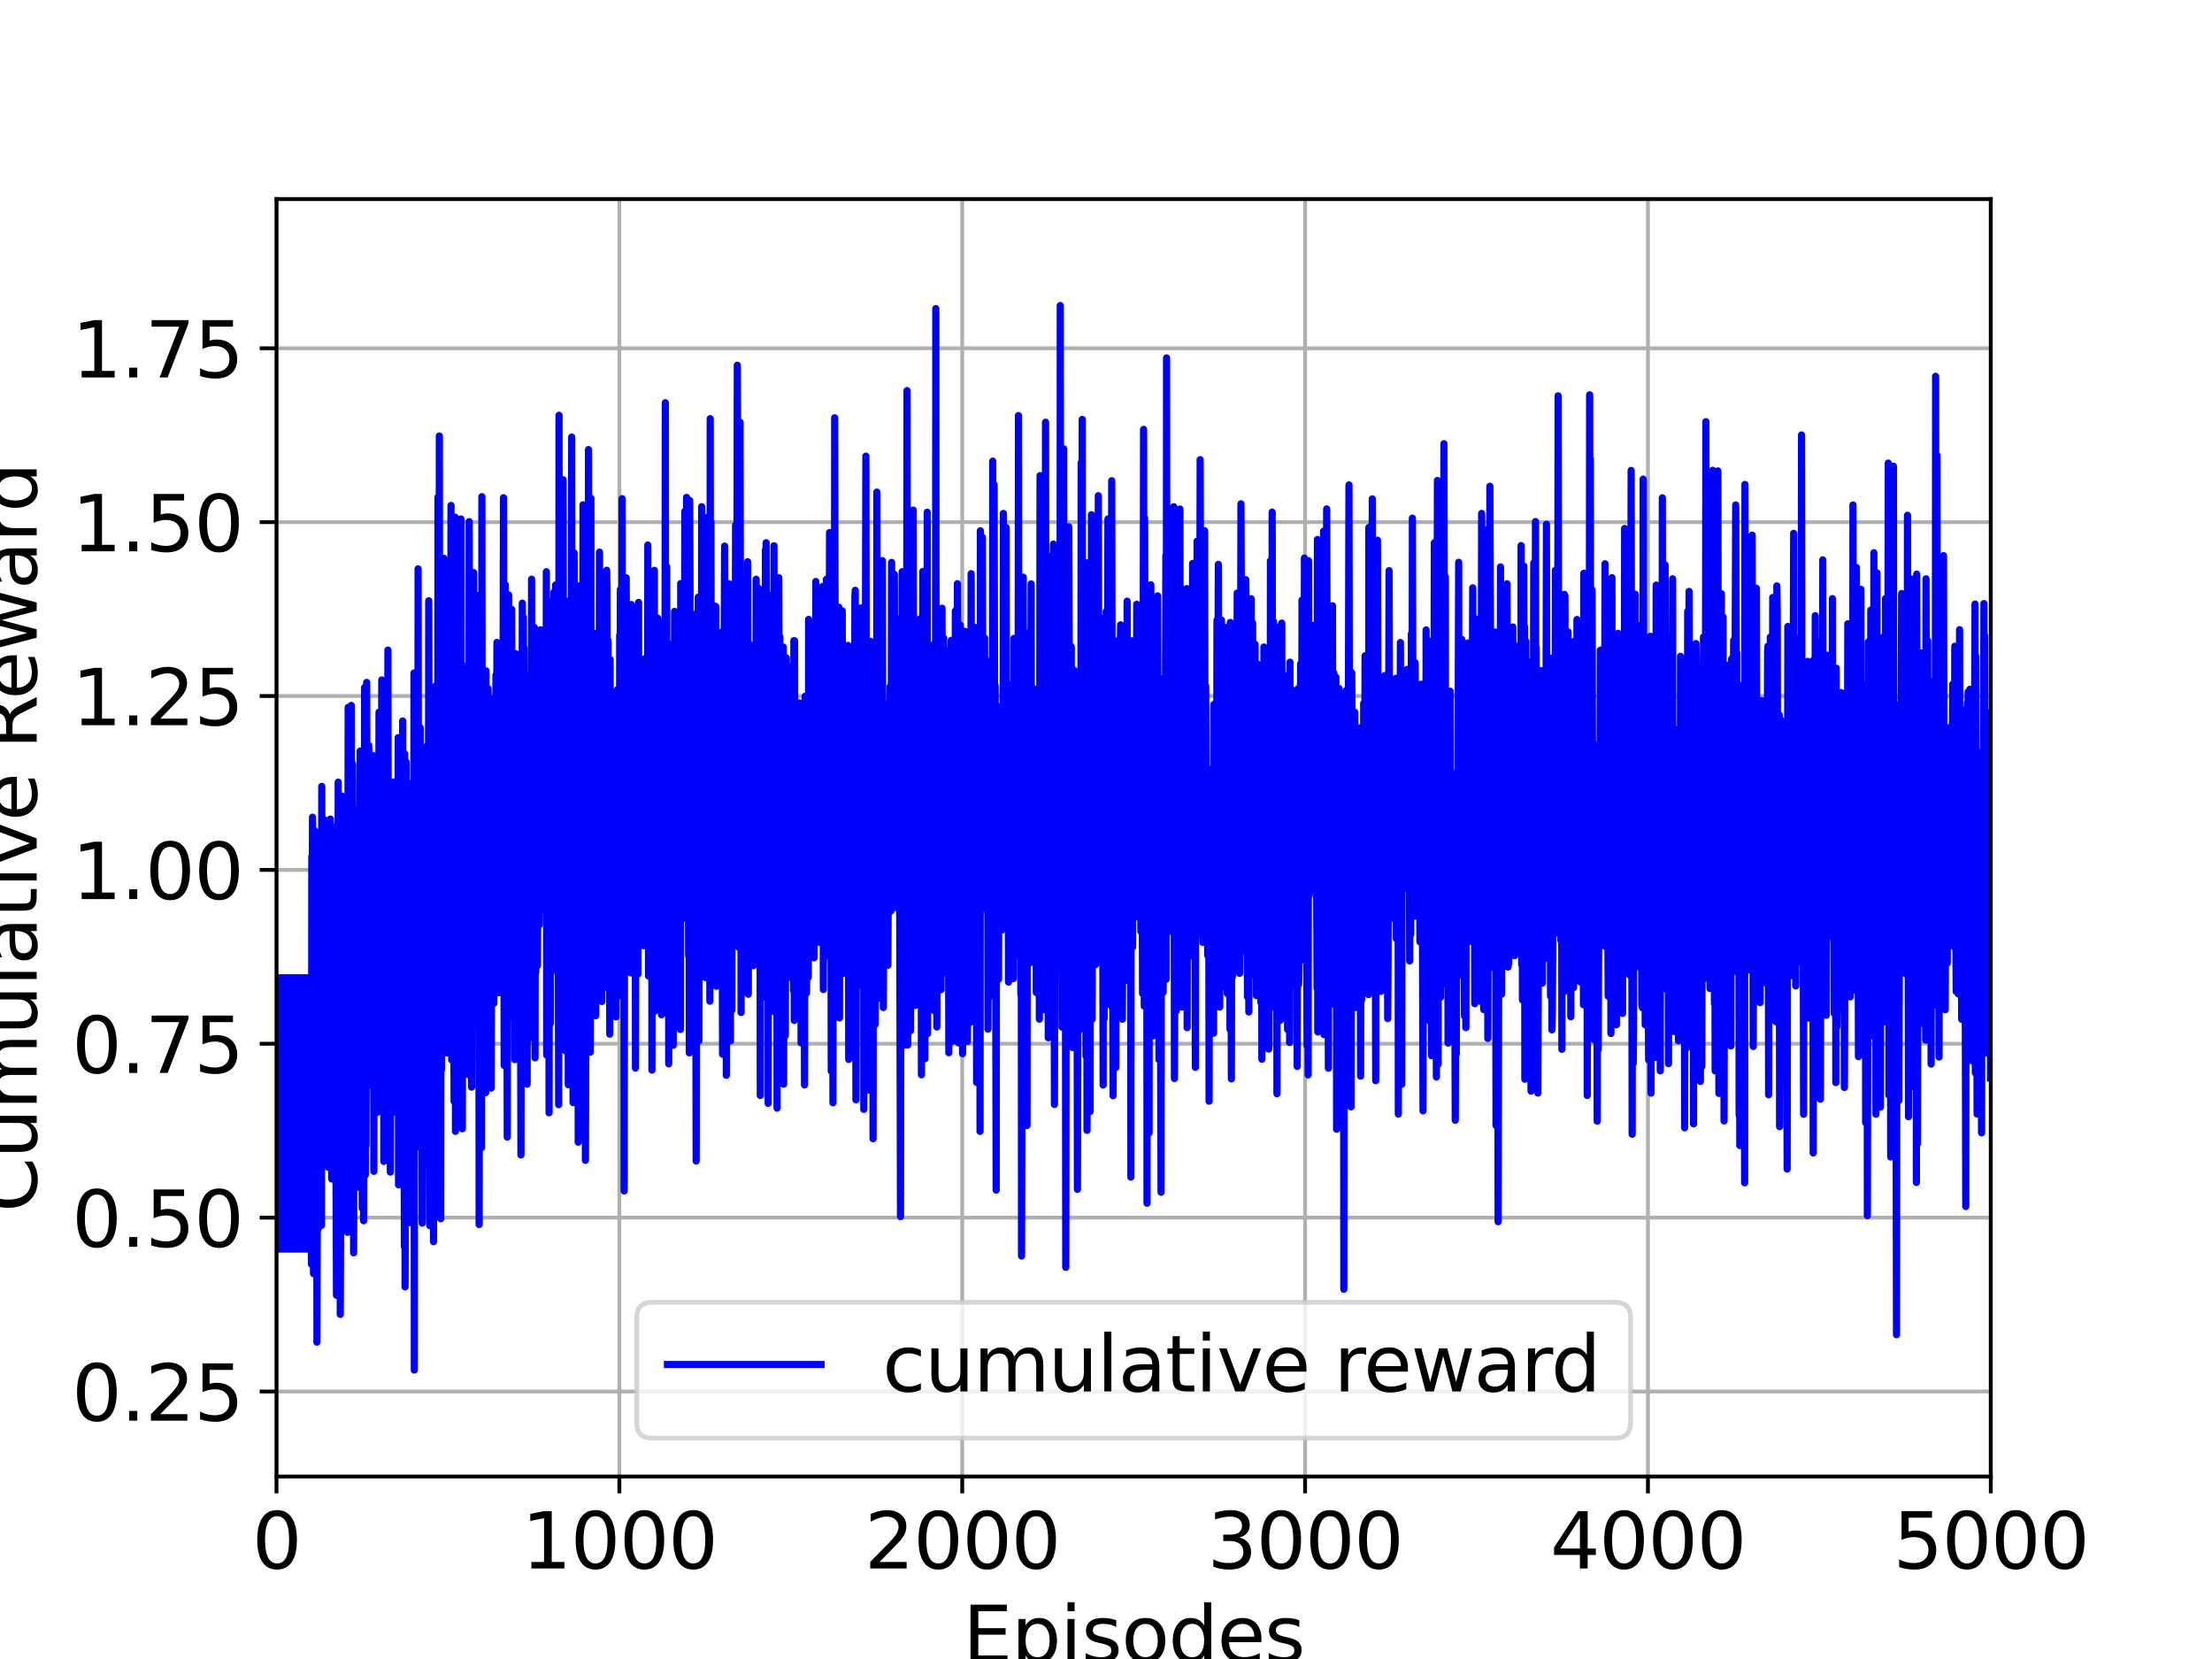 <?xml version="1.0" encoding="utf-8" standalone="no"?>
<!DOCTYPE svg PUBLIC "-//W3C//DTD SVG 1.1//EN"
  "http://www.w3.org/Graphics/SVG/1.1/DTD/svg11.dtd">
<svg xmlns:xlink="http://www.w3.org/1999/xlink" width="460.8pt" height="345.6pt" viewBox="0 0 460.8 345.6" xmlns="http://www.w3.org/2000/svg" version="1.1">
 <defs>
  <style type="text/css">*{stroke-linejoin: round; stroke-linecap: butt}</style>
 </defs>
 <g id="figure_1">
  <g id="patch_1">
   <path d="M 0 345.6 
L 460.8 345.6 
L 460.8 0 
L 0 0 
z
" style="fill: #ffffff"/>
  </g>
  <g id="axes_1">
   <g id="patch_2">
    <path d="M 57.6 307.584 
L 414.72 307.584 
L 414.72 41.472 
L 57.6 41.472 
z
" style="fill: #ffffff"/>
   </g>
   <g id="matplotlib.axis_1">
    <g id="xtick_1">
     <g id="line2d_1">
      <path d="M 57.6 307.584 
L 57.6 41.472 
" clip-path="url(#p584f5a8777)" style="fill: none; stroke: #b0b0b0; stroke-width: 0.8; stroke-linecap: square"/>
     </g>
     <g id="line2d_2">
      <defs>
       <path id="m70c78e8400" d="M 0 0 
L 0 3.5 
" style="stroke: #000000; stroke-width: 0.8"/>
      </defs>
      <g>
       <use xlink:href="#m70c78e8400" x="57.6" y="307.584" style="stroke: #000000; stroke-width: 0.8"/>
      </g>
     </g>
     <g id="text_1">
      <!-- 0 -->
      <g transform="translate(52.51 326.741)scale(0.16 -0.16)">
       <defs>
        <path id="DejaVuSans-30" d="M 2034 4250 
Q 1547 4250 1301 3770 
Q 1056 3291 1056 2328 
Q 1056 1369 1301 889 
Q 1547 409 2034 409 
Q 2525 409 2770 889 
Q 3016 1369 3016 2328 
Q 3016 3291 2770 3770 
Q 2525 4250 2034 4250 
z
M 2034 4750 
Q 2819 4750 3233 4129 
Q 3647 3509 3647 2328 
Q 3647 1150 3233 529 
Q 2819 -91 2034 -91 
Q 1250 -91 836 529 
Q 422 1150 422 2328 
Q 422 3509 836 4129 
Q 1250 4750 2034 4750 
z
" transform="scale(0.016)"/>
       </defs>
       <use xlink:href="#DejaVuSans-30"/>
      </g>
     </g>
    </g>
    <g id="xtick_2">
     <g id="line2d_3">
      <path d="M 129.024 307.584 
L 129.024 41.472 
" clip-path="url(#p584f5a8777)" style="fill: none; stroke: #b0b0b0; stroke-width: 0.8; stroke-linecap: square"/>
     </g>
     <g id="line2d_4">
      <g>
       <use xlink:href="#m70c78e8400" x="129.024" y="307.584" style="stroke: #000000; stroke-width: 0.8"/>
      </g>
     </g>
     <g id="text_2">
      <!-- 1000 -->
      <g transform="translate(108.664 326.741)scale(0.16 -0.16)">
       <defs>
        <path id="DejaVuSans-31" d="M 794 531 
L 1825 531 
L 1825 4091 
L 703 3866 
L 703 4441 
L 1819 4666 
L 2450 4666 
L 2450 531 
L 3481 531 
L 3481 0 
L 794 0 
L 794 531 
z
" transform="scale(0.016)"/>
       </defs>
       <use xlink:href="#DejaVuSans-31"/>
       <use xlink:href="#DejaVuSans-30" x="63.623"/>
       <use xlink:href="#DejaVuSans-30" x="127.246"/>
       <use xlink:href="#DejaVuSans-30" x="190.869"/>
      </g>
     </g>
    </g>
    <g id="xtick_3">
     <g id="line2d_5">
      <path d="M 200.448 307.584 
L 200.448 41.472 
" clip-path="url(#p584f5a8777)" style="fill: none; stroke: #b0b0b0; stroke-width: 0.8; stroke-linecap: square"/>
     </g>
     <g id="line2d_6">
      <g>
       <use xlink:href="#m70c78e8400" x="200.448" y="307.584" style="stroke: #000000; stroke-width: 0.8"/>
      </g>
     </g>
     <g id="text_3">
      <!-- 2000 -->
      <g transform="translate(180.088 326.741)scale(0.16 -0.16)">
       <defs>
        <path id="DejaVuSans-32" d="M 1228 531 
L 3431 531 
L 3431 0 
L 469 0 
L 469 531 
Q 828 903 1448 1529 
Q 2069 2156 2228 2338 
Q 2531 2678 2651 2914 
Q 2772 3150 2772 3378 
Q 2772 3750 2511 3984 
Q 2250 4219 1831 4219 
Q 1534 4219 1204 4116 
Q 875 4013 500 3803 
L 500 4441 
Q 881 4594 1212 4672 
Q 1544 4750 1819 4750 
Q 2544 4750 2975 4387 
Q 3406 4025 3406 3419 
Q 3406 3131 3298 2873 
Q 3191 2616 2906 2266 
Q 2828 2175 2409 1742 
Q 1991 1309 1228 531 
z
" transform="scale(0.016)"/>
       </defs>
       <use xlink:href="#DejaVuSans-32"/>
       <use xlink:href="#DejaVuSans-30" x="63.623"/>
       <use xlink:href="#DejaVuSans-30" x="127.246"/>
       <use xlink:href="#DejaVuSans-30" x="190.869"/>
      </g>
     </g>
    </g>
    <g id="xtick_4">
     <g id="line2d_7">
      <path d="M 271.872 307.584 
L 271.872 41.472 
" clip-path="url(#p584f5a8777)" style="fill: none; stroke: #b0b0b0; stroke-width: 0.8; stroke-linecap: square"/>
     </g>
     <g id="line2d_8">
      <g>
       <use xlink:href="#m70c78e8400" x="271.872" y="307.584" style="stroke: #000000; stroke-width: 0.8"/>
      </g>
     </g>
     <g id="text_4">
      <!-- 3000 -->
      <g transform="translate(251.512 326.741)scale(0.16 -0.16)">
       <defs>
        <path id="DejaVuSans-33" d="M 2597 2516 
Q 3050 2419 3304 2112 
Q 3559 1806 3559 1356 
Q 3559 666 3084 287 
Q 2609 -91 1734 -91 
Q 1441 -91 1130 -33 
Q 819 25 488 141 
L 488 750 
Q 750 597 1062 519 
Q 1375 441 1716 441 
Q 2309 441 2620 675 
Q 2931 909 2931 1356 
Q 2931 1769 2642 2001 
Q 2353 2234 1838 2234 
L 1294 2234 
L 1294 2753 
L 1863 2753 
Q 2328 2753 2575 2939 
Q 2822 3125 2822 3475 
Q 2822 3834 2567 4026 
Q 2313 4219 1838 4219 
Q 1578 4219 1281 4162 
Q 984 4106 628 3988 
L 628 4550 
Q 988 4650 1302 4700 
Q 1616 4750 1894 4750 
Q 2613 4750 3031 4423 
Q 3450 4097 3450 3541 
Q 3450 3153 3228 2886 
Q 3006 2619 2597 2516 
z
" transform="scale(0.016)"/>
       </defs>
       <use xlink:href="#DejaVuSans-33"/>
       <use xlink:href="#DejaVuSans-30" x="63.623"/>
       <use xlink:href="#DejaVuSans-30" x="127.246"/>
       <use xlink:href="#DejaVuSans-30" x="190.869"/>
      </g>
     </g>
    </g>
    <g id="xtick_5">
     <g id="line2d_9">
      <path d="M 343.296 307.584 
L 343.296 41.472 
" clip-path="url(#p584f5a8777)" style="fill: none; stroke: #b0b0b0; stroke-width: 0.8; stroke-linecap: square"/>
     </g>
     <g id="line2d_10">
      <g>
       <use xlink:href="#m70c78e8400" x="343.296" y="307.584" style="stroke: #000000; stroke-width: 0.8"/>
      </g>
     </g>
     <g id="text_5">
      <!-- 4000 -->
      <g transform="translate(322.936 326.741)scale(0.16 -0.16)">
       <defs>
        <path id="DejaVuSans-34" d="M 2419 4116 
L 825 1625 
L 2419 1625 
L 2419 4116 
z
M 2253 4666 
L 3047 4666 
L 3047 1625 
L 3713 1625 
L 3713 1100 
L 3047 1100 
L 3047 0 
L 2419 0 
L 2419 1100 
L 313 1100 
L 313 1709 
L 2253 4666 
z
" transform="scale(0.016)"/>
       </defs>
       <use xlink:href="#DejaVuSans-34"/>
       <use xlink:href="#DejaVuSans-30" x="63.623"/>
       <use xlink:href="#DejaVuSans-30" x="127.246"/>
       <use xlink:href="#DejaVuSans-30" x="190.869"/>
      </g>
     </g>
    </g>
    <g id="xtick_6">
     <g id="line2d_11">
      <path d="M 414.72 307.584 
L 414.72 41.472 
" clip-path="url(#p584f5a8777)" style="fill: none; stroke: #b0b0b0; stroke-width: 0.8; stroke-linecap: square"/>
     </g>
     <g id="line2d_12">
      <g>
       <use xlink:href="#m70c78e8400" x="414.72" y="307.584" style="stroke: #000000; stroke-width: 0.8"/>
      </g>
     </g>
     <g id="text_6">
      <!-- 5000 -->
      <g transform="translate(394.36 326.741)scale(0.16 -0.16)">
       <defs>
        <path id="DejaVuSans-35" d="M 691 4666 
L 3169 4666 
L 3169 4134 
L 1269 4134 
L 1269 2991 
Q 1406 3038 1543 3061 
Q 1681 3084 1819 3084 
Q 2600 3084 3056 2656 
Q 3513 2228 3513 1497 
Q 3513 744 3044 326 
Q 2575 -91 1722 -91 
Q 1428 -91 1123 -41 
Q 819 9 494 109 
L 494 744 
Q 775 591 1075 516 
Q 1375 441 1709 441 
Q 2250 441 2565 725 
Q 2881 1009 2881 1497 
Q 2881 1984 2565 2268 
Q 2250 2553 1709 2553 
Q 1456 2553 1204 2497 
Q 953 2441 691 2322 
L 691 4666 
z
" transform="scale(0.016)"/>
       </defs>
       <use xlink:href="#DejaVuSans-35"/>
       <use xlink:href="#DejaVuSans-30" x="63.623"/>
       <use xlink:href="#DejaVuSans-30" x="127.246"/>
       <use xlink:href="#DejaVuSans-30" x="190.869"/>
      </g>
     </g>
    </g>
    <g id="text_7">
     <!-- Episodes -->
     <g transform="translate(200.572 346.226)scale(0.16 -0.16)">
      <defs>
       <path id="DejaVuSans-45" d="M 628 4666 
L 3578 4666 
L 3578 4134 
L 1259 4134 
L 1259 2753 
L 3481 2753 
L 3481 2222 
L 1259 2222 
L 1259 531 
L 3634 531 
L 3634 0 
L 628 0 
L 628 4666 
z
" transform="scale(0.016)"/>
       <path id="DejaVuSans-70" d="M 1159 525 
L 1159 -1331 
L 581 -1331 
L 581 3500 
L 1159 3500 
L 1159 2969 
Q 1341 3281 1617 3432 
Q 1894 3584 2278 3584 
Q 2916 3584 3314 3078 
Q 3713 2572 3713 1747 
Q 3713 922 3314 415 
Q 2916 -91 2278 -91 
Q 1894 -91 1617 61 
Q 1341 213 1159 525 
z
M 3116 1747 
Q 3116 2381 2855 2742 
Q 2594 3103 2138 3103 
Q 1681 3103 1420 2742 
Q 1159 2381 1159 1747 
Q 1159 1113 1420 752 
Q 1681 391 2138 391 
Q 2594 391 2855 752 
Q 3116 1113 3116 1747 
z
" transform="scale(0.016)"/>
       <path id="DejaVuSans-69" d="M 603 3500 
L 1178 3500 
L 1178 0 
L 603 0 
L 603 3500 
z
M 603 4863 
L 1178 4863 
L 1178 4134 
L 603 4134 
L 603 4863 
z
" transform="scale(0.016)"/>
       <path id="DejaVuSans-73" d="M 2834 3397 
L 2834 2853 
Q 2591 2978 2328 3040 
Q 2066 3103 1784 3103 
Q 1356 3103 1142 2972 
Q 928 2841 928 2578 
Q 928 2378 1081 2264 
Q 1234 2150 1697 2047 
L 1894 2003 
Q 2506 1872 2764 1633 
Q 3022 1394 3022 966 
Q 3022 478 2636 193 
Q 2250 -91 1575 -91 
Q 1294 -91 989 -36 
Q 684 19 347 128 
L 347 722 
Q 666 556 975 473 
Q 1284 391 1588 391 
Q 1994 391 2212 530 
Q 2431 669 2431 922 
Q 2431 1156 2273 1281 
Q 2116 1406 1581 1522 
L 1381 1569 
Q 847 1681 609 1914 
Q 372 2147 372 2553 
Q 372 3047 722 3315 
Q 1072 3584 1716 3584 
Q 2034 3584 2315 3537 
Q 2597 3491 2834 3397 
z
" transform="scale(0.016)"/>
       <path id="DejaVuSans-6f" d="M 1959 3097 
Q 1497 3097 1228 2736 
Q 959 2375 959 1747 
Q 959 1119 1226 758 
Q 1494 397 1959 397 
Q 2419 397 2687 759 
Q 2956 1122 2956 1747 
Q 2956 2369 2687 2733 
Q 2419 3097 1959 3097 
z
M 1959 3584 
Q 2709 3584 3137 3096 
Q 3566 2609 3566 1747 
Q 3566 888 3137 398 
Q 2709 -91 1959 -91 
Q 1206 -91 779 398 
Q 353 888 353 1747 
Q 353 2609 779 3096 
Q 1206 3584 1959 3584 
z
" transform="scale(0.016)"/>
       <path id="DejaVuSans-64" d="M 2906 2969 
L 2906 4863 
L 3481 4863 
L 3481 0 
L 2906 0 
L 2906 525 
Q 2725 213 2448 61 
Q 2172 -91 1784 -91 
Q 1150 -91 751 415 
Q 353 922 353 1747 
Q 353 2572 751 3078 
Q 1150 3584 1784 3584 
Q 2172 3584 2448 3432 
Q 2725 3281 2906 2969 
z
M 947 1747 
Q 947 1113 1208 752 
Q 1469 391 1925 391 
Q 2381 391 2643 752 
Q 2906 1113 2906 1747 
Q 2906 2381 2643 2742 
Q 2381 3103 1925 3103 
Q 1469 3103 1208 2742 
Q 947 2381 947 1747 
z
" transform="scale(0.016)"/>
       <path id="DejaVuSans-65" d="M 3597 1894 
L 3597 1613 
L 953 1613 
Q 991 1019 1311 708 
Q 1631 397 2203 397 
Q 2534 397 2845 478 
Q 3156 559 3463 722 
L 3463 178 
Q 3153 47 2828 -22 
Q 2503 -91 2169 -91 
Q 1331 -91 842 396 
Q 353 884 353 1716 
Q 353 2575 817 3079 
Q 1281 3584 2069 3584 
Q 2775 3584 3186 3129 
Q 3597 2675 3597 1894 
z
M 3022 2063 
Q 3016 2534 2758 2815 
Q 2500 3097 2075 3097 
Q 1594 3097 1305 2825 
Q 1016 2553 972 2059 
L 3022 2063 
z
" transform="scale(0.016)"/>
      </defs>
      <use xlink:href="#DejaVuSans-45"/>
      <use xlink:href="#DejaVuSans-70" x="63.184"/>
      <use xlink:href="#DejaVuSans-69" x="126.66"/>
      <use xlink:href="#DejaVuSans-73" x="154.443"/>
      <use xlink:href="#DejaVuSans-6f" x="206.543"/>
      <use xlink:href="#DejaVuSans-64" x="267.725"/>
      <use xlink:href="#DejaVuSans-65" x="331.201"/>
      <use xlink:href="#DejaVuSans-73" x="392.725"/>
     </g>
    </g>
   </g>
   <g id="matplotlib.axis_2">
    <g id="ytick_1">
     <g id="line2d_13">
      <path d="M 57.6 289.876 
L 414.72 289.876 
" clip-path="url(#p584f5a8777)" style="fill: none; stroke: #b0b0b0; stroke-width: 0.8; stroke-linecap: square"/>
     </g>
     <g id="line2d_14">
      <defs>
       <path id="m5ac985d7bf" d="M 0 0 
L -3.5 0 
" style="stroke: #000000; stroke-width: 0.8"/>
      </defs>
      <g>
       <use xlink:href="#m5ac985d7bf" x="57.6" y="289.876" style="stroke: #000000; stroke-width: 0.8"/>
      </g>
     </g>
     <g id="text_8">
      <!-- 0.25 -->
      <g transform="translate(14.975 295.954)scale(0.16 -0.16)">
       <defs>
        <path id="DejaVuSans-2e" d="M 684 794 
L 1344 794 
L 1344 0 
L 684 0 
L 684 794 
z
" transform="scale(0.016)"/>
       </defs>
       <use xlink:href="#DejaVuSans-30"/>
       <use xlink:href="#DejaVuSans-2e" x="63.623"/>
       <use xlink:href="#DejaVuSans-32" x="95.41"/>
       <use xlink:href="#DejaVuSans-35" x="159.033"/>
      </g>
     </g>
    </g>
    <g id="ytick_2">
     <g id="line2d_15">
      <path d="M 57.6 253.655 
L 414.72 253.655 
" clip-path="url(#p584f5a8777)" style="fill: none; stroke: #b0b0b0; stroke-width: 0.8; stroke-linecap: square"/>
     </g>
     <g id="line2d_16">
      <g>
       <use xlink:href="#m5ac985d7bf" x="57.6" y="253.655" style="stroke: #000000; stroke-width: 0.8"/>
      </g>
     </g>
     <g id="text_9">
      <!-- 0.50 -->
      <g transform="translate(14.975 259.733)scale(0.16 -0.16)">
       <use xlink:href="#DejaVuSans-30"/>
       <use xlink:href="#DejaVuSans-2e" x="63.623"/>
       <use xlink:href="#DejaVuSans-35" x="95.41"/>
       <use xlink:href="#DejaVuSans-30" x="159.033"/>
      </g>
     </g>
    </g>
    <g id="ytick_3">
     <g id="line2d_17">
      <path d="M 57.6 217.434 
L 414.72 217.434 
" clip-path="url(#p584f5a8777)" style="fill: none; stroke: #b0b0b0; stroke-width: 0.8; stroke-linecap: square"/>
     </g>
     <g id="line2d_18">
      <g>
       <use xlink:href="#m5ac985d7bf" x="57.6" y="217.434" style="stroke: #000000; stroke-width: 0.8"/>
      </g>
     </g>
     <g id="text_10">
      <!-- 0.75 -->
      <g transform="translate(14.975 223.512)scale(0.16 -0.16)">
       <defs>
        <path id="DejaVuSans-37" d="M 525 4666 
L 3525 4666 
L 3525 4397 
L 1831 0 
L 1172 0 
L 2766 4134 
L 525 4134 
L 525 4666 
z
" transform="scale(0.016)"/>
       </defs>
       <use xlink:href="#DejaVuSans-30"/>
       <use xlink:href="#DejaVuSans-2e" x="63.623"/>
       <use xlink:href="#DejaVuSans-37" x="95.41"/>
       <use xlink:href="#DejaVuSans-35" x="159.033"/>
      </g>
     </g>
    </g>
    <g id="ytick_4">
     <g id="line2d_19">
      <path d="M 57.6 181.213 
L 414.72 181.213 
" clip-path="url(#p584f5a8777)" style="fill: none; stroke: #b0b0b0; stroke-width: 0.8; stroke-linecap: square"/>
     </g>
     <g id="line2d_20">
      <g>
       <use xlink:href="#m5ac985d7bf" x="57.6" y="181.213" style="stroke: #000000; stroke-width: 0.8"/>
      </g>
     </g>
     <g id="text_11">
      <!-- 1.00 -->
      <g transform="translate(14.975 187.291)scale(0.16 -0.16)">
       <use xlink:href="#DejaVuSans-31"/>
       <use xlink:href="#DejaVuSans-2e" x="63.623"/>
       <use xlink:href="#DejaVuSans-30" x="95.41"/>
       <use xlink:href="#DejaVuSans-30" x="159.033"/>
      </g>
     </g>
    </g>
    <g id="ytick_5">
     <g id="line2d_21">
      <path d="M 57.6 144.992 
L 414.72 144.992 
" clip-path="url(#p584f5a8777)" style="fill: none; stroke: #b0b0b0; stroke-width: 0.8; stroke-linecap: square"/>
     </g>
     <g id="line2d_22">
      <g>
       <use xlink:href="#m5ac985d7bf" x="57.6" y="144.992" style="stroke: #000000; stroke-width: 0.8"/>
      </g>
     </g>
     <g id="text_12">
      <!-- 1.25 -->
      <g transform="translate(14.975 151.07)scale(0.16 -0.16)">
       <use xlink:href="#DejaVuSans-31"/>
       <use xlink:href="#DejaVuSans-2e" x="63.623"/>
       <use xlink:href="#DejaVuSans-32" x="95.41"/>
       <use xlink:href="#DejaVuSans-35" x="159.033"/>
      </g>
     </g>
    </g>
    <g id="ytick_6">
     <g id="line2d_23">
      <path d="M 57.6 108.771 
L 414.72 108.771 
" clip-path="url(#p584f5a8777)" style="fill: none; stroke: #b0b0b0; stroke-width: 0.8; stroke-linecap: square"/>
     </g>
     <g id="line2d_24">
      <g>
       <use xlink:href="#m5ac985d7bf" x="57.6" y="108.771" style="stroke: #000000; stroke-width: 0.8"/>
      </g>
     </g>
     <g id="text_13">
      <!-- 1.50 -->
      <g transform="translate(14.975 114.849)scale(0.16 -0.16)">
       <use xlink:href="#DejaVuSans-31"/>
       <use xlink:href="#DejaVuSans-2e" x="63.623"/>
       <use xlink:href="#DejaVuSans-35" x="95.41"/>
       <use xlink:href="#DejaVuSans-30" x="159.033"/>
      </g>
     </g>
    </g>
    <g id="ytick_7">
     <g id="line2d_25">
      <path d="M 57.6 72.55 
L 414.72 72.55 
" clip-path="url(#p584f5a8777)" style="fill: none; stroke: #b0b0b0; stroke-width: 0.8; stroke-linecap: square"/>
     </g>
     <g id="line2d_26">
      <g>
       <use xlink:href="#m5ac985d7bf" x="57.6" y="72.55" style="stroke: #000000; stroke-width: 0.8"/>
      </g>
     </g>
     <g id="text_14">
      <!-- 1.75 -->
      <g transform="translate(14.975 78.628)scale(0.16 -0.16)">
       <use xlink:href="#DejaVuSans-31"/>
       <use xlink:href="#DejaVuSans-2e" x="63.623"/>
       <use xlink:href="#DejaVuSans-37" x="95.41"/>
       <use xlink:href="#DejaVuSans-35" x="159.033"/>
      </g>
     </g>
    </g>
    <g id="text_15">
     <!-- Cumulative Reward -->
     <g transform="translate(7.647 252.524)rotate(-90)scale(0.16 -0.16)">
      <defs>
       <path id="DejaVuSans-43" d="M 4122 4306 
L 4122 3641 
Q 3803 3938 3442 4084 
Q 3081 4231 2675 4231 
Q 1875 4231 1450 3742 
Q 1025 3253 1025 2328 
Q 1025 1406 1450 917 
Q 1875 428 2675 428 
Q 3081 428 3442 575 
Q 3803 722 4122 1019 
L 4122 359 
Q 3791 134 3420 21 
Q 3050 -91 2638 -91 
Q 1578 -91 968 557 
Q 359 1206 359 2328 
Q 359 3453 968 4101 
Q 1578 4750 2638 4750 
Q 3056 4750 3426 4639 
Q 3797 4528 4122 4306 
z
" transform="scale(0.016)"/>
       <path id="DejaVuSans-75" d="M 544 1381 
L 544 3500 
L 1119 3500 
L 1119 1403 
Q 1119 906 1312 657 
Q 1506 409 1894 409 
Q 2359 409 2629 706 
Q 2900 1003 2900 1516 
L 2900 3500 
L 3475 3500 
L 3475 0 
L 2900 0 
L 2900 538 
Q 2691 219 2414 64 
Q 2138 -91 1772 -91 
Q 1169 -91 856 284 
Q 544 659 544 1381 
z
M 1991 3584 
L 1991 3584 
z
" transform="scale(0.016)"/>
       <path id="DejaVuSans-6d" d="M 3328 2828 
Q 3544 3216 3844 3400 
Q 4144 3584 4550 3584 
Q 5097 3584 5394 3201 
Q 5691 2819 5691 2113 
L 5691 0 
L 5113 0 
L 5113 2094 
Q 5113 2597 4934 2840 
Q 4756 3084 4391 3084 
Q 3944 3084 3684 2787 
Q 3425 2491 3425 1978 
L 3425 0 
L 2847 0 
L 2847 2094 
Q 2847 2600 2669 2842 
Q 2491 3084 2119 3084 
Q 1678 3084 1418 2786 
Q 1159 2488 1159 1978 
L 1159 0 
L 581 0 
L 581 3500 
L 1159 3500 
L 1159 2956 
Q 1356 3278 1631 3431 
Q 1906 3584 2284 3584 
Q 2666 3584 2933 3390 
Q 3200 3197 3328 2828 
z
" transform="scale(0.016)"/>
       <path id="DejaVuSans-6c" d="M 603 4863 
L 1178 4863 
L 1178 0 
L 603 0 
L 603 4863 
z
" transform="scale(0.016)"/>
       <path id="DejaVuSans-61" d="M 2194 1759 
Q 1497 1759 1228 1600 
Q 959 1441 959 1056 
Q 959 750 1161 570 
Q 1363 391 1709 391 
Q 2188 391 2477 730 
Q 2766 1069 2766 1631 
L 2766 1759 
L 2194 1759 
z
M 3341 1997 
L 3341 0 
L 2766 0 
L 2766 531 
Q 2569 213 2275 61 
Q 1981 -91 1556 -91 
Q 1019 -91 701 211 
Q 384 513 384 1019 
Q 384 1609 779 1909 
Q 1175 2209 1959 2209 
L 2766 2209 
L 2766 2266 
Q 2766 2663 2505 2880 
Q 2244 3097 1772 3097 
Q 1472 3097 1187 3025 
Q 903 2953 641 2809 
L 641 3341 
Q 956 3463 1253 3523 
Q 1550 3584 1831 3584 
Q 2591 3584 2966 3190 
Q 3341 2797 3341 1997 
z
" transform="scale(0.016)"/>
       <path id="DejaVuSans-74" d="M 1172 4494 
L 1172 3500 
L 2356 3500 
L 2356 3053 
L 1172 3053 
L 1172 1153 
Q 1172 725 1289 603 
Q 1406 481 1766 481 
L 2356 481 
L 2356 0 
L 1766 0 
Q 1100 0 847 248 
Q 594 497 594 1153 
L 594 3053 
L 172 3053 
L 172 3500 
L 594 3500 
L 594 4494 
L 1172 4494 
z
" transform="scale(0.016)"/>
       <path id="DejaVuSans-76" d="M 191 3500 
L 800 3500 
L 1894 563 
L 2988 3500 
L 3597 3500 
L 2284 0 
L 1503 0 
L 191 3500 
z
" transform="scale(0.016)"/>
       <path id="DejaVuSans-20" transform="scale(0.016)"/>
       <path id="DejaVuSans-52" d="M 2841 2188 
Q 3044 2119 3236 1894 
Q 3428 1669 3622 1275 
L 4263 0 
L 3584 0 
L 2988 1197 
Q 2756 1666 2539 1819 
Q 2322 1972 1947 1972 
L 1259 1972 
L 1259 0 
L 628 0 
L 628 4666 
L 2053 4666 
Q 2853 4666 3247 4331 
Q 3641 3997 3641 3322 
Q 3641 2881 3436 2590 
Q 3231 2300 2841 2188 
z
M 1259 4147 
L 1259 2491 
L 2053 2491 
Q 2509 2491 2742 2702 
Q 2975 2913 2975 3322 
Q 2975 3731 2742 3939 
Q 2509 4147 2053 4147 
L 1259 4147 
z
" transform="scale(0.016)"/>
       <path id="DejaVuSans-77" d="M 269 3500 
L 844 3500 
L 1563 769 
L 2278 3500 
L 2956 3500 
L 3675 769 
L 4391 3500 
L 4966 3500 
L 4050 0 
L 3372 0 
L 2619 2869 
L 1863 0 
L 1184 0 
L 269 3500 
z
" transform="scale(0.016)"/>
       <path id="DejaVuSans-72" d="M 2631 2963 
Q 2534 3019 2420 3045 
Q 2306 3072 2169 3072 
Q 1681 3072 1420 2755 
Q 1159 2438 1159 1844 
L 1159 0 
L 581 0 
L 581 3500 
L 1159 3500 
L 1159 2956 
Q 1341 3275 1631 3429 
Q 1922 3584 2338 3584 
Q 2397 3584 2469 3576 
Q 2541 3569 2628 3553 
L 2631 2963 
z
" transform="scale(0.016)"/>
      </defs>
      <use xlink:href="#DejaVuSans-43"/>
      <use xlink:href="#DejaVuSans-75" x="69.824"/>
      <use xlink:href="#DejaVuSans-6d" x="133.203"/>
      <use xlink:href="#DejaVuSans-75" x="230.615"/>
      <use xlink:href="#DejaVuSans-6c" x="293.994"/>
      <use xlink:href="#DejaVuSans-61" x="321.777"/>
      <use xlink:href="#DejaVuSans-74" x="383.057"/>
      <use xlink:href="#DejaVuSans-69" x="422.266"/>
      <use xlink:href="#DejaVuSans-76" x="450.049"/>
      <use xlink:href="#DejaVuSans-65" x="509.229"/>
      <use xlink:href="#DejaVuSans-20" x="570.752"/>
      <use xlink:href="#DejaVuSans-52" x="602.539"/>
      <use xlink:href="#DejaVuSans-65" x="667.521"/>
      <use xlink:href="#DejaVuSans-77" x="729.045"/>
      <use xlink:href="#DejaVuSans-61" x="810.832"/>
      <use xlink:href="#DejaVuSans-72" x="872.111"/>
      <use xlink:href="#DejaVuSans-64" x="911.475"/>
     </g>
    </g>
   </g>
   <g id="line2d_27">
    <path d="M 57.6 243.322 
L 57.671 203.693 
L 57.743 217.236 
L 57.814 260.197 
L 57.886 243.322 
L 57.957 203.693 
L 58.029 217.236 
L 58.1 260.197 
L 58.171 243.322 
L 58.243 203.693 
L 58.314 217.236 
L 58.386 260.197 
L 58.457 243.322 
L 58.529 203.693 
L 58.6 217.236 
L 58.671 260.197 
L 58.743 243.322 
L 58.814 203.693 
L 58.886 217.236 
L 58.957 260.197 
L 59.028 243.322 
L 59.1 203.693 
L 59.171 217.236 
L 59.243 260.197 
L 59.314 243.322 
L 59.386 203.693 
L 59.457 217.236 
L 59.528 260.197 
L 59.6 243.322 
L 59.671 203.693 
L 59.743 217.236 
L 59.814 260.197 
L 59.886 243.322 
L 59.957 203.693 
L 60.028 217.236 
L 60.1 260.197 
L 60.171 243.322 
L 60.243 203.693 
L 60.314 217.236 
L 60.386 260.197 
L 60.457 243.322 
L 60.528 203.693 
L 60.6 217.236 
L 60.671 260.197 
L 60.743 243.322 
L 60.814 203.693 
L 60.886 217.236 
L 60.957 260.197 
L 61.028 243.322 
L 61.1 203.693 
L 61.171 217.236 
L 61.243 260.197 
L 61.314 243.322 
L 61.385 203.693 
L 61.457 217.236 
L 61.528 260.197 
L 61.6 243.322 
L 61.671 203.693 
L 61.743 217.236 
L 61.814 260.197 
L 61.885 243.322 
L 61.957 203.693 
L 62.028 217.236 
L 62.1 260.197 
L 62.171 243.322 
L 62.243 203.693 
L 62.314 217.236 
L 62.385 260.197 
L 62.457 243.322 
L 62.528 203.693 
L 62.6 217.236 
L 62.671 260.197 
L 62.743 243.322 
L 62.814 203.693 
L 62.885 217.236 
L 62.957 260.197 
L 63.028 243.322 
L 63.1 203.693 
L 63.171 217.236 
L 63.242 260.197 
L 63.314 243.322 
L 63.385 203.693 
L 63.457 217.236 
L 63.528 260.197 
L 63.6 243.322 
L 63.671 203.693 
L 63.742 217.236 
L 63.814 260.197 
L 63.885 243.322 
L 63.957 203.693 
L 64.028 217.236 
L 64.1 260.197 
L 64.171 243.322 
L 64.242 203.693 
L 64.314 217.236 
L 64.385 260.197 
L 64.457 243.322 
L 64.528 203.693 
L 64.6 217.236 
L 64.671 260.197 
L 64.814 230.593 
L 64.885 263.38 
L 64.957 178.444 
L 65.028 196.593 
L 65.1 170.238 
L 65.171 181.572 
L 65.314 265.327 
L 65.385 244.731 
L 65.457 211.219 
L 65.528 240.287 
L 65.599 173.09 
L 65.742 251.394 
L 65.957 192.714 
L 66.028 279.591 
L 66.099 250.456 
L 66.171 185.089 
L 66.242 256.094 
L 66.314 213.843 
L 66.385 247.057 
L 66.457 206.623 
L 66.528 219.913 
L 66.599 235.996 
L 66.671 233.65 
L 66.742 186.023 
L 66.814 229.809 
L 66.885 183.665 
L 66.957 255.284 
L 67.028 163.823 
L 67.099 228.577 
L 67.171 186.32 
L 67.242 234.039 
L 67.314 209.238 
L 67.385 215.161 
L 67.457 193.122 
L 67.528 225.043 
L 67.671 170.827 
L 67.742 230.333 
L 67.814 229.963 
L 67.885 190.741 
L 67.956 235.571 
L 68.028 194.287 
L 68.099 236.623 
L 68.171 220.621 
L 68.314 192.805 
L 68.385 243.161 
L 68.528 172.184 
L 68.599 176.992 
L 68.742 223.754 
L 68.814 170.64 
L 68.885 236.091 
L 68.956 181.844 
L 69.028 197.548 
L 69.099 245.599 
L 69.171 234.999 
L 69.314 184.416 
L 69.385 210.253 
L 69.456 191.789 
L 69.599 208.993 
L 69.671 185.83 
L 69.742 228.717 
L 69.814 198.909 
L 70.099 269.82 
L 70.171 172.082 
L 70.242 203.925 
L 70.313 235.265 
L 70.456 162.939 
L 70.528 235.228 
L 70.599 219.848 
L 70.671 211.466 
L 70.742 170.019 
L 70.813 197.846 
L 70.885 273.807 
L 70.956 252.268 
L 71.028 217.645 
L 71.099 241.754 
L 71.242 165.845 
L 71.313 220.346 
L 71.385 217.217 
L 71.599 198.543 
L 71.813 239.187 
L 71.956 191.57 
L 72.028 224.417 
L 72.099 202.859 
L 72.17 204.327 
L 72.242 199.737 
L 72.313 213.311 
L 72.385 256.713 
L 72.528 147.353 
L 72.599 237.548 
L 72.67 190.222 
L 72.742 208.589 
L 72.813 182.297 
L 72.956 221.069 
L 73.17 146.952 
L 73.313 231.933 
L 73.385 212.238 
L 73.456 159.158 
L 73.67 260.986 
L 73.742 198.39 
L 73.813 219.454 
L 73.956 197.967 
L 74.028 200.703 
L 74.099 191.888 
L 74.242 242.63 
L 74.456 168.679 
L 74.599 247.316 
L 74.67 193.672 
L 74.742 194.08 
L 74.813 194.929 
L 74.885 200.165 
L 74.956 192.227 
L 75.027 156.461 
L 75.17 232.167 
L 75.313 181.59 
L 75.385 188.944 
L 75.456 251.697 
L 75.527 187.823 
L 75.599 192.998 
L 75.67 194.939 
L 75.742 254.3 
L 75.813 222.561 
L 75.885 215.457 
L 75.956 143.21 
L 76.027 173.557 
L 76.099 244.786 
L 76.17 169.752 
L 76.242 238.589 
L 76.313 205.353 
L 76.385 142.158 
L 76.527 205.454 
L 76.67 176.818 
L 76.742 225.992 
L 76.813 155.28 
L 76.884 158.14 
L 76.956 184.376 
L 77.027 176.933 
L 77.099 173.992 
L 77.17 175.455 
L 77.242 192.706 
L 77.313 165.626 
L 77.384 226.073 
L 77.456 209.84 
L 77.527 209.149 
L 77.67 157.385 
L 77.884 244.005 
L 77.956 159.382 
L 78.099 230.279 
L 78.242 188.365 
L 78.313 216.326 
L 78.384 194.729 
L 78.456 226.668 
L 78.527 211.914 
L 78.599 159.156 
L 78.67 231.694 
L 78.742 230.613 
L 78.813 222.496 
L 78.956 148.373 
L 79.099 223.381 
L 79.17 182.394 
L 79.384 224.115 
L 79.456 229.588 
L 79.527 141.651 
L 79.599 192.297 
L 79.67 180.037 
L 79.813 201.89 
L 79.884 176.699 
L 79.956 241.946 
L 80.027 142.97 
L 80.099 161.742 
L 80.17 234.189 
L 80.313 176.442 
L 80.384 200.242 
L 80.456 177.048 
L 80.527 204.75 
L 80.599 185.204 
L 80.67 197.258 
L 80.741 187.661 
L 80.813 135.423 
L 80.956 241.104 
L 81.17 177.608 
L 81.313 244.167 
L 81.527 175.252 
L 81.741 231.839 
L 81.884 190.511 
L 81.956 220.595 
L 82.027 162.902 
L 82.098 203.083 
L 82.17 186.487 
L 82.313 202.56 
L 82.456 183.06 
L 82.527 222.451 
L 82.598 212.516 
L 82.741 173.026 
L 82.813 217.998 
L 82.884 193.921 
L 82.956 153.663 
L 83.027 246.818 
L 83.098 201.439 
L 83.17 183.325 
L 83.313 218.841 
L 83.384 159.535 
L 83.455 209.654 
L 83.527 166.084 
L 83.598 189.856 
L 83.741 166.715 
L 83.813 210.01 
L 83.884 150.19 
L 83.955 220.014 
L 84.027 171.376 
L 84.241 259.723 
L 84.313 157.031 
L 84.384 268.076 
L 84.455 235.037 
L 84.527 241.149 
L 84.598 158.724 
L 84.67 238.628 
L 84.741 221.615 
L 84.813 194.826 
L 84.884 239.972 
L 85.027 193.409 
L 85.098 184.306 
L 85.17 243.563 
L 85.241 185.475 
L 85.313 254.697 
L 85.455 210.518 
L 85.527 208.816 
L 85.598 177.48 
L 85.67 208.63 
L 85.741 163.097 
L 85.812 187.272 
L 85.884 213.304 
L 85.955 213.155 
L 86.098 192.392 
L 86.17 215.472 
L 86.241 140.206 
L 86.312 285.408 
L 86.384 147.115 
L 86.455 239.291 
L 86.527 228.255 
L 86.67 187.944 
L 86.812 221.123 
L 86.955 160.246 
L 87.027 227.021 
L 87.098 118.509 
L 87.241 226.866 
L 87.312 158.251 
L 87.384 174.574 
L 87.527 151.602 
L 87.67 202.891 
L 87.741 170.292 
L 87.955 254.797 
L 88.169 193.018 
L 88.312 185.477 
L 88.384 164.208 
L 88.455 203.523 
L 88.527 156.948 
L 88.598 181.277 
L 88.669 175.842 
L 88.741 232.722 
L 88.812 173.557 
L 88.884 180.85 
L 88.955 155.403 
L 89.098 213.015 
L 89.169 168.649 
L 89.241 211.389 
L 89.312 125.164 
L 89.527 255.331 
L 89.669 179.916 
L 89.741 232.057 
L 89.812 171.321 
L 89.884 209.842 
L 90.026 164.326 
L 90.098 195.829 
L 90.169 161.427 
L 90.312 258.653 
L 90.384 183.636 
L 90.455 205.571 
L 90.526 225.476 
L 90.812 142.82 
L 90.884 209.625 
L 90.955 184.618 
L 91.026 160.62 
L 91.098 161.254 
L 91.169 214.577 
L 91.241 103.537 
L 91.312 196.25 
L 91.384 171.737 
L 91.455 174.077 
L 91.526 90.823 
L 91.598 197.525 
L 91.669 190.208 
L 91.741 142.863 
L 91.812 253.881 
L 91.884 176.389 
L 91.955 222.801 
L 92.098 159.2 
L 92.169 214.329 
L 92.241 199.382 
L 92.312 213.489 
L 92.455 116.292 
L 92.598 211.184 
L 92.669 218.678 
L 92.955 162.252 
L 93.026 165.014 
L 93.098 219.34 
L 93.169 203.562 
L 93.241 190.437 
L 93.312 130.811 
L 93.383 153.586 
L 93.526 213.509 
L 93.669 145.779 
L 93.741 197.228 
L 93.812 193.381 
L 93.955 105.295 
L 94.098 220.802 
L 94.169 203.506 
L 94.312 163.669 
L 94.383 168.741 
L 94.598 229.453 
L 94.812 107.723 
L 94.883 235.68 
L 94.955 150.024 
L 95.026 192.617 
L 95.098 140.933 
L 95.24 225.387 
L 95.312 142.988 
L 95.383 223.961 
L 95.455 204.374 
L 95.669 184.034 
L 95.74 197.042 
L 95.812 193.715 
L 95.955 173.235 
L 96.026 108.102 
L 96.098 217.921 
L 96.169 187.78 
L 96.24 183.233 
L 96.312 235.131 
L 96.383 163.933 
L 96.455 208.973 
L 96.526 200.498 
L 96.598 211.147 
L 96.669 170.094 
L 96.74 200.281 
L 96.812 166.308 
L 96.883 187.352 
L 97.026 155.664 
L 97.169 207.835 
L 97.24 149.858 
L 97.312 185.851 
L 97.455 138.544 
L 97.597 223.868 
L 97.74 108.676 
L 97.812 136.897 
L 97.955 200.872 
L 98.026 136.053 
L 98.097 138.396 
L 98.24 226.477 
L 98.455 132.902 
L 98.526 200.274 
L 98.669 119.279 
L 98.812 213.212 
L 98.883 197.679 
L 98.954 204.89 
L 99.026 201.314 
L 99.097 136.759 
L 99.169 162.229 
L 99.312 190.584 
L 99.454 124.049 
L 99.526 198.529 
L 99.597 180.172 
L 99.669 190.525 
L 99.74 172.947 
L 99.812 255.083 
L 99.883 188.367 
L 99.954 192.894 
L 100.097 154.778 
L 100.312 239.075 
L 100.383 103.47 
L 100.454 167.301 
L 100.526 181.759 
L 100.597 174.461 
L 100.669 169.649 
L 100.812 200.263 
L 100.883 179.352 
L 100.954 198.227 
L 101.097 155.787 
L 101.169 227.635 
L 101.24 139.742 
L 101.311 194.553 
L 101.383 161.505 
L 101.454 172.744 
L 101.526 148.464 
L 101.597 161.567 
L 101.669 143.445 
L 101.883 198.261 
L 101.954 208.356 
L 102.026 170.547 
L 102.097 171.794 
L 102.169 154.35 
L 102.24 155.599 
L 102.311 226.664 
L 102.526 152.691 
L 102.597 194.653 
L 102.669 167.246 
L 102.74 193.208 
L 102.811 155.062 
L 102.883 209.004 
L 102.954 182.918 
L 103.097 145.323 
L 103.169 172.517 
L 103.24 165.621 
L 103.311 140.615 
L 103.383 152.078 
L 103.454 151.557 
L 103.526 133.828 
L 103.597 137.567 
L 103.668 134.918 
L 103.883 206.801 
L 103.954 188.607 
L 104.026 200.353 
L 104.097 162.973 
L 104.168 205.278 
L 104.24 184.522 
L 104.311 206.466 
L 104.526 153.183 
L 104.597 146.823 
L 104.668 201.392 
L 104.883 103.687 
L 105.026 221.956 
L 105.097 180.568 
L 105.24 121.804 
L 105.383 205.267 
L 105.526 154.027 
L 105.668 236.879 
L 105.811 125.027 
L 105.883 179.261 
L 105.954 123.926 
L 106.025 194.489 
L 106.097 134.965 
L 106.168 172.183 
L 106.24 155.285 
L 106.311 174.639 
L 106.383 149.066 
L 106.454 180.192 
L 106.597 126.943 
L 106.74 190.888 
L 106.811 179.528 
L 106.883 147.3 
L 107.025 212.233 
L 107.097 147.068 
L 107.168 182.876 
L 107.24 220.74 
L 107.454 136.182 
L 107.525 138.743 
L 107.668 196.465 
L 107.811 150.533 
L 108.025 213.242 
L 108.24 148.76 
L 108.311 157.273 
L 108.525 240.594 
L 108.668 141.979 
L 108.74 151.903 
L 108.811 125.65 
L 108.882 179.682 
L 108.954 158.48 
L 109.025 128.569 
L 109.097 185.23 
L 109.168 134.967 
L 109.24 182.77 
L 109.311 149.801 
L 109.454 175.255 
L 109.525 172.317 
L 109.597 140.86 
L 109.811 225.839 
L 109.882 148.04 
L 109.954 172.152 
L 110.025 150.77 
L 110.097 180.94 
L 110.239 144.363 
L 110.311 216.241 
L 110.382 143.272 
L 110.454 183.728 
L 110.525 141.835 
L 110.597 211.388 
L 110.739 120.663 
L 110.811 193.667 
L 110.882 190.374 
L 110.954 198.319 
L 111.025 155.572 
L 111.097 204.193 
L 111.311 130.708 
L 111.382 142.86 
L 111.454 220.362 
L 111.525 175.545 
L 111.597 202.581 
L 111.668 172.782 
L 111.739 185.925 
L 111.811 192.554 
L 111.882 159.499 
L 111.954 201.206 
L 112.025 183.391 
L 112.097 155.894 
L 112.168 190.29 
L 112.239 154.034 
L 112.311 192.709 
L 112.382 163.542 
L 112.454 185.619 
L 112.596 131.207 
L 112.668 155.689 
L 112.739 159.558 
L 112.811 181.169 
L 112.882 148.173 
L 113.025 189.593 
L 113.096 152.325 
L 113.168 172.889 
L 113.239 148.895 
L 113.311 168.648 
L 113.382 132.219 
L 113.596 189.427 
L 113.739 181.607 
L 113.811 119.109 
L 113.882 219.788 
L 113.954 183.575 
L 114.025 185.741 
L 114.096 211.392 
L 114.168 199.28 
L 114.239 199.678 
L 114.311 139.66 
L 114.382 231.811 
L 114.454 128.289 
L 114.525 195.129 
L 114.596 143.028 
L 114.668 213.177 
L 114.739 132.546 
L 114.811 175.284 
L 114.882 177.975 
L 114.953 125.274 
L 115.025 135.652 
L 115.096 134.674 
L 115.168 129.063 
L 115.239 193.07 
L 115.382 123.387 
L 115.453 202.129 
L 115.525 193.641 
L 115.596 179.163 
L 115.739 121.863 
L 115.811 193.57 
L 115.882 189.738 
L 115.953 134.616 
L 116.025 187.425 
L 116.096 162.209 
L 116.168 179.123 
L 116.239 162.132 
L 116.382 230.127 
L 116.453 86.509 
L 116.596 200.403 
L 116.739 161.482 
L 116.953 208.141 
L 117.025 104.436 
L 117.096 180.227 
L 117.168 145.663 
L 117.239 213.9 
L 117.31 99.945 
L 117.382 159.511 
L 117.453 165.769 
L 117.525 139.083 
L 117.596 151.354 
L 117.668 133.268 
L 117.81 218.908 
L 117.953 135.674 
L 118.025 151.666 
L 118.096 202.441 
L 118.168 200.381 
L 118.239 133.759 
L 118.31 170.157 
L 118.382 225.954 
L 118.453 134.495 
L 118.525 176.144 
L 118.596 143.422 
L 118.668 184.329 
L 118.739 124.988 
L 118.882 220.823 
L 119.096 91.047 
L 119.167 202.402 
L 119.239 159.837 
L 119.31 163.309 
L 119.382 229.693 
L 119.596 115.167 
L 119.667 186.231 
L 119.739 149.318 
L 119.81 168.322 
L 119.882 139.398 
L 119.953 153.549 
L 120.096 144.168 
L 120.167 178.409 
L 120.239 138.062 
L 120.31 219.37 
L 120.382 162.719 
L 120.453 237.932 
L 120.525 157.617 
L 120.596 197.867 
L 120.739 122.029 
L 120.882 183.709 
L 120.953 179.336 
L 121.025 162.456 
L 121.096 164.584 
L 121.239 197.729 
L 121.31 190.373 
L 121.382 202.662 
L 121.453 105.155 
L 121.596 179.495 
L 121.667 134.745 
L 121.739 213.157 
L 121.882 112.932 
L 121.953 241.715 
L 122.024 220.097 
L 122.096 215.884 
L 122.239 120.259 
L 122.31 172.119 
L 122.382 140.283 
L 122.524 183.017 
L 122.596 93.659 
L 122.667 142.449 
L 122.739 189.962 
L 122.882 137.963 
L 122.953 219.191 
L 123.024 192.556 
L 123.096 103.774 
L 123.167 192.186 
L 123.239 173.155 
L 123.31 164.718 
L 123.382 140.924 
L 123.524 177.3 
L 123.596 156.738 
L 123.667 171.437 
L 123.739 161.299 
L 123.881 193.068 
L 123.953 131.966 
L 124.096 211.589 
L 124.239 144.438 
L 124.381 202.115 
L 124.453 197.117 
L 124.667 131.805 
L 124.739 207.983 
L 124.881 115.023 
L 124.953 131.069 
L 125.024 194.165 
L 125.096 159.246 
L 125.167 133.278 
L 125.239 180.65 
L 125.31 119.925 
L 125.381 208.626 
L 125.453 162.749 
L 125.524 165.816 
L 125.596 194.346 
L 125.667 193.99 
L 125.81 144.112 
L 125.881 191.141 
L 125.953 186.2 
L 126.024 132.197 
L 126.096 205.659 
L 126.167 183.957 
L 126.238 142.311 
L 126.31 181.533 
L 126.381 118.799 
L 126.453 122.217 
L 126.596 177.078 
L 126.667 133.474 
L 126.738 187.186 
L 126.81 151.64 
L 126.881 161.936 
L 126.953 145.109 
L 127.024 215.432 
L 127.096 137.39 
L 127.167 187.154 
L 127.238 146.726 
L 127.31 162.545 
L 127.381 192.871 
L 127.524 147.42 
L 127.596 190.092 
L 127.667 177.931 
L 127.738 175.741 
L 127.81 195.49 
L 127.881 186.818 
L 127.953 171.032 
L 128.024 197.668 
L 128.095 150.251 
L 128.167 170.202 
L 128.31 211.824 
L 128.381 148.795 
L 128.453 155.398 
L 128.524 167.429 
L 128.595 143.683 
L 128.667 207.587 
L 128.738 157.373 
L 128.81 192.17 
L 128.881 168.036 
L 128.953 178.306 
L 129.024 197.233 
L 129.095 132.329 
L 129.167 171.413 
L 129.238 122.844 
L 129.381 181.923 
L 129.453 130.779 
L 129.524 179.497 
L 129.595 103.876 
L 129.667 186.799 
L 129.738 173.39 
L 129.81 160.092 
L 129.881 195.761 
L 129.953 146.485 
L 130.024 248.095 
L 130.095 193.886 
L 130.167 166.025 
L 130.238 176.444 
L 130.31 156.42 
L 130.381 173.853 
L 130.452 120.375 
L 130.524 195.805 
L 130.595 195.162 
L 130.667 165.777 
L 130.738 200.406 
L 130.81 141.319 
L 130.881 185.983 
L 130.952 167.648 
L 131.024 194.288 
L 131.095 132.601 
L 131.238 179.27 
L 131.31 153.455 
L 131.381 202.661 
L 131.524 125.942 
L 131.667 198.811 
L 131.738 195.689 
L 131.81 161.083 
L 131.881 176.18 
L 131.952 175.264 
L 132.024 136.047 
L 132.095 166.631 
L 132.167 166.504 
L 132.238 178.917 
L 132.31 147.917 
L 132.381 222.51 
L 132.524 141.288 
L 132.667 188.994 
L 132.809 126.671 
L 132.881 202.922 
L 133.024 125.5 
L 133.095 182.011 
L 133.167 162.798 
L 133.238 188.192 
L 133.309 180.511 
L 133.381 160.391 
L 133.452 163.205 
L 133.524 185.632 
L 133.667 146.537 
L 133.738 195.75 
L 133.809 144.943 
L 133.881 158.387 
L 134.024 142.653 
L 134.095 197.012 
L 134.167 167.321 
L 134.309 138.462 
L 134.381 138.432 
L 134.452 137.124 
L 134.524 173.417 
L 134.595 171.79 
L 134.738 156.73 
L 134.881 195.934 
L 134.952 113.547 
L 135.024 147.575 
L 135.095 203.318 
L 135.166 155.451 
L 135.238 186.935 
L 135.309 160.25 
L 135.381 160.861 
L 135.452 172.389 
L 135.524 154.428 
L 135.595 191.613 
L 135.666 124.169 
L 135.738 144.086 
L 135.809 222.925 
L 135.881 176.632 
L 135.952 191.126 
L 136.095 171.44 
L 136.166 165.159 
L 136.238 189.826 
L 136.309 118.816 
L 136.381 210.67 
L 136.452 178.765 
L 136.595 187.199 
L 136.666 182.176 
L 136.738 137.916 
L 136.809 180.859 
L 136.881 174.715 
L 137.023 128.789 
L 137.095 131.037 
L 137.238 181.691 
L 137.309 178.208 
L 137.381 130.834 
L 137.452 208.623 
L 137.666 130.353 
L 137.809 211.395 
L 137.952 148.495 
L 138.023 142.06 
L 138.095 206.355 
L 138.166 156.426 
L 138.238 162.961 
L 138.309 206.495 
L 138.452 140.919 
L 138.523 159.134 
L 138.595 83.898 
L 138.666 185.798 
L 138.738 148.36 
L 138.809 146.081 
L 138.881 118.039 
L 138.952 178.545 
L 139.023 167.877 
L 139.095 174.996 
L 139.166 164.55 
L 139.238 174.451 
L 139.309 221.614 
L 139.38 142.828 
L 139.452 193.005 
L 139.523 170.783 
L 139.595 200.843 
L 139.666 134.184 
L 139.809 196.776 
L 139.952 149.024 
L 140.095 207.134 
L 140.166 159.777 
L 140.238 217.752 
L 140.309 148.158 
L 140.38 185.274 
L 140.452 184.839 
L 140.523 127.365 
L 140.595 140.984 
L 140.666 149.163 
L 140.738 170.814 
L 140.809 133.711 
L 140.88 157.636 
L 140.952 148.951 
L 141.023 146.427 
L 141.238 201.526 
L 141.309 156.243 
L 141.38 164.098 
L 141.737 214.449 
L 141.809 121.561 
L 141.88 131.959 
L 141.952 172.219 
L 142.023 143.861 
L 142.095 184.947 
L 142.166 127.804 
L 142.237 182.975 
L 142.309 165.624 
L 142.38 162.37 
L 142.452 181.601 
L 142.523 177.503 
L 142.666 106.535 
L 142.809 181.086 
L 143.023 103.613 
L 143.095 191.437 
L 143.166 147.954 
L 143.309 186.035 
L 143.38 137.654 
L 143.452 199.055 
L 143.523 155.482 
L 143.594 219.337 
L 143.666 104.244 
L 143.737 121.092 
L 143.809 171.444 
L 143.88 140.471 
L 144.023 191.689 
L 144.094 156.616 
L 144.166 169.792 
L 144.237 170.322 
L 144.309 181.983 
L 144.38 148.666 
L 144.452 159.262 
L 144.523 145.322 
L 144.666 177.701 
L 144.809 129.553 
L 145.023 241.867 
L 145.237 127.642 
L 145.38 157.903 
L 145.452 124.414 
L 145.523 143.306 
L 145.594 216.837 
L 145.737 144.746 
L 145.809 180.364 
L 145.88 150.933 
L 145.951 182.383 
L 146.023 148.825 
L 146.094 189.945 
L 146.166 105.547 
L 146.237 143.652 
L 146.309 140.776 
L 146.451 195.315 
L 146.523 163.73 
L 146.594 189.486 
L 146.737 150.621 
L 146.809 180.885 
L 146.88 158.254 
L 146.951 203.645 
L 147.023 202.807 
L 147.094 107.805 
L 147.237 193.687 
L 147.309 134.545 
L 147.38 157.505 
L 147.451 157.206 
L 147.594 177.023 
L 147.809 130.542 
L 147.88 208.561 
L 147.951 87.22 
L 148.023 166.328 
L 148.094 108.686 
L 148.237 178.608 
L 148.308 171.522 
L 148.38 147.46 
L 148.451 151.97 
L 148.523 199.287 
L 148.594 152.881 
L 148.666 200.611 
L 148.88 126.251 
L 148.951 134.719 
L 149.023 173.92 
L 149.094 126.328 
L 149.237 205.447 
L 149.308 161.217 
L 149.38 192.25 
L 149.451 181.204 
L 149.594 148.766 
L 149.737 182.624 
L 149.808 141.229 
L 149.88 150.799 
L 149.951 187.486 
L 150.094 140.2 
L 150.237 187.477 
L 150.308 131.678 
L 150.523 219.617 
L 150.951 113.766 
L 151.023 179.525 
L 151.094 168.742 
L 151.165 162.796 
L 151.237 167.214 
L 151.308 223.997 
L 151.38 200.167 
L 151.451 121.684 
L 151.523 152.798 
L 151.594 155.408 
L 151.665 150.812 
L 151.808 175.642 
L 151.88 121.595 
L 152.165 216.834 
L 152.237 141.789 
L 152.308 173.395 
L 152.38 140.03 
L 152.451 210.431 
L 152.522 152.895 
L 152.594 174.351 
L 152.665 171.491 
L 152.808 129.226 
L 152.88 162.563 
L 152.951 161.391 
L 153.022 160.156 
L 153.094 164.976 
L 153.237 109.389 
L 153.38 196.523 
L 153.594 76.091 
L 153.665 100.003 
L 153.808 197.291 
L 153.88 162.671 
L 153.951 182.26 
L 154.022 154.183 
L 154.094 190.338 
L 154.165 87.955 
L 154.237 127.962 
L 154.308 120.605 
L 154.38 210.913 
L 154.451 171.637 
L 154.594 135.24 
L 154.665 171.309 
L 154.737 171.13 
L 154.808 147.044 
L 154.879 149.212 
L 154.951 155.551 
L 155.022 148.114 
L 155.094 194.831 
L 155.165 163.329 
L 155.237 197.664 
L 155.379 165.397 
L 155.451 172.18 
L 155.522 193.625 
L 155.594 187.841 
L 155.737 117.02 
L 155.879 207.119 
L 156.165 135.108 
L 156.237 166.115 
L 156.308 159.783 
L 156.379 134.391 
L 156.451 189.067 
L 156.522 187.851 
L 156.594 135.483 
L 156.665 140.564 
L 156.951 201.171 
L 157.094 143.6 
L 157.165 152.077 
L 157.236 148.51 
L 157.379 198.392 
L 157.451 184.153 
L 157.522 120.67 
L 157.594 167.794 
L 157.665 140.587 
L 157.736 171.026 
L 157.808 164.473 
L 157.951 155.784 
L 158.022 122.551 
L 158.165 171.985 
L 158.236 163.745 
L 158.308 164.002 
L 158.379 228.2 
L 158.451 135.785 
L 158.522 175.3 
L 158.594 186.981 
L 158.665 165.919 
L 158.736 166.387 
L 158.808 176.322 
L 158.879 129.127 
L 158.951 148.821 
L 159.094 197.749 
L 159.165 183.525 
L 159.236 188.996 
L 159.308 207.727 
L 159.451 114.525 
L 159.522 168.017 
L 159.593 113.056 
L 159.808 182.451 
L 159.879 147.069 
L 159.951 152.791 
L 160.022 229.84 
L 160.093 144.176 
L 160.165 188.251 
L 160.236 179.976 
L 160.308 203.815 
L 160.379 157.765 
L 160.451 189.258 
L 160.522 124.013 
L 160.593 197.315 
L 160.665 183.431 
L 160.736 177.955 
L 160.808 149.958 
L 160.951 191.448 
L 161.022 153.478 
L 161.093 173.354 
L 161.236 113.695 
L 161.308 210.777 
L 161.379 150.552 
L 161.45 174.13 
L 161.522 177.491 
L 161.593 192.675 
L 161.665 148.224 
L 161.736 161.972 
L 161.808 130.56 
L 161.879 230.842 
L 161.95 152.189 
L 162.093 209.768 
L 162.236 120.342 
L 162.379 176.458 
L 162.45 132.613 
L 162.593 195.824 
L 162.665 187.148 
L 162.736 201.595 
L 162.808 164.105 
L 162.879 183.542 
L 162.95 182.267 
L 163.022 219.386 
L 163.165 134.793 
L 163.236 225.854 
L 163.308 188.719 
L 163.379 185.183 
L 163.45 163.659 
L 163.522 176.896 
L 163.593 215.758 
L 163.807 137.049 
L 163.879 170.471 
L 163.95 168.704 
L 164.093 181.104 
L 164.165 140.425 
L 164.236 158.769 
L 164.307 159.923 
L 164.379 182.836 
L 164.45 147.217 
L 164.522 154.593 
L 164.593 146.763 
L 164.736 203.637 
L 164.879 138.882 
L 164.95 148.459 
L 165.022 176.43 
L 165.093 174.256 
L 165.165 156.772 
L 165.307 206.345 
L 165.379 133.458 
L 165.45 212.573 
L 165.522 133.487 
L 165.593 183.343 
L 165.665 179.149 
L 165.736 202.497 
L 165.807 159.476 
L 165.879 193.158 
L 165.95 152.677 
L 166.022 172.643 
L 166.093 149.102 
L 166.164 207.146 
L 166.236 183.278 
L 166.379 203.013 
L 166.522 146.426 
L 166.593 188.128 
L 166.664 149.347 
L 166.736 207.057 
L 166.807 158.37 
L 166.879 217.25 
L 166.95 177.928 
L 167.022 199.33 
L 167.164 148.006 
L 167.307 203.985 
L 167.45 171.702 
L 167.522 167.756 
L 167.593 226.009 
L 167.736 145.039 
L 167.807 175.735 
L 167.879 167.319 
L 167.95 155.213 
L 168.022 206.867 
L 168.093 176.041 
L 168.164 202.043 
L 168.307 161.941 
L 168.379 203.576 
L 168.45 129.034 
L 168.593 198.377 
L 168.664 198.338 
L 168.736 157.219 
L 168.807 176.283 
L 168.879 170.942 
L 168.95 149.253 
L 169.021 157.647 
L 169.093 143.567 
L 169.236 186.039 
L 169.307 188.1 
L 169.379 150.69 
L 169.593 199.529 
L 169.807 156.999 
L 169.879 196.295 
L 169.95 121.138 
L 170.021 155.208 
L 170.093 180.944 
L 170.164 147.844 
L 170.236 177.47 
L 170.307 159.461 
L 170.378 183.299 
L 170.45 161.096 
L 170.593 178.582 
L 170.664 171.819 
L 170.807 196.332 
L 170.95 160.64 
L 171.021 165.264 
L 171.093 157.924 
L 171.164 179.452 
L 171.378 122.149 
L 171.45 144.256 
L 171.521 206.138 
L 171.593 124.525 
L 171.664 154.447 
L 171.736 181.794 
L 171.807 169.3 
L 171.878 162.977 
L 171.95 132.707 
L 172.093 199.134 
L 172.164 120.667 
L 172.236 149.518 
L 172.307 153.798 
L 172.378 179.504 
L 172.521 152.103 
L 172.664 187.448 
L 172.807 110.94 
L 172.95 181.378 
L 173.021 123.745 
L 173.164 223.108 
L 173.235 136.147 
L 173.307 192.998 
L 173.378 165.462 
L 173.45 183.09 
L 173.521 229.724 
L 173.593 120.265 
L 173.664 155.369 
L 173.807 176.737 
L 173.878 87.034 
L 174.021 161.059 
L 174.093 169.959 
L 174.164 151.289 
L 174.235 152.601 
L 174.307 155.045 
L 174.378 176.586 
L 174.45 154.426 
L 174.521 162.584 
L 174.593 150.153 
L 174.664 177.932 
L 174.735 126.492 
L 174.878 212.05 
L 174.95 127.221 
L 175.021 129.117 
L 175.307 180.391 
L 175.378 181.677 
L 175.45 127.239 
L 175.592 202.796 
L 175.735 153.23 
L 175.878 181.186 
L 176.021 199.631 
L 176.164 137.123 
L 176.307 187.152 
L 176.378 166.713 
L 176.45 192.518 
L 176.664 134.449 
L 176.807 220.697 
L 177.021 150.612 
L 177.092 169.058 
L 177.164 140.51 
L 177.235 197.003 
L 177.307 177.645 
L 177.378 182.737 
L 177.449 217.103 
L 177.664 134.598 
L 177.735 148.387 
L 177.807 191.523 
L 177.878 173.518 
L 177.949 184.025 
L 178.092 124.264 
L 178.164 122.973 
L 178.307 229.118 
L 178.378 191.085 
L 178.449 199.88 
L 178.592 143.508 
L 178.664 191.114 
L 178.735 169.4 
L 178.807 153.396 
L 178.949 204.918 
L 179.021 192.176 
L 179.092 167.151 
L 179.164 168.346 
L 179.235 180.974 
L 179.378 126.64 
L 179.592 205.403 
L 179.735 169.411 
L 179.806 161.291 
L 179.878 135.325 
L 179.949 231.101 
L 180.021 150.186 
L 180.092 210.71 
L 180.164 178.124 
L 180.378 95.024 
L 180.521 192.868 
L 180.664 139.587 
L 180.735 158.155 
L 180.806 144.016 
L 180.878 226.883 
L 180.949 142.181 
L 181.021 227.07 
L 181.092 212.256 
L 181.164 168.153 
L 181.235 200.545 
L 181.306 133.586 
L 181.378 185.308 
L 181.449 170.779 
L 181.521 157.596 
L 181.592 218.871 
L 181.663 215.683 
L 181.735 217.946 
L 181.806 186.774 
L 181.878 237.217 
L 181.949 156.328 
L 182.021 181.177 
L 182.092 155.245 
L 182.163 169.254 
L 182.306 213.415 
L 182.378 200.766 
L 182.449 143.313 
L 182.521 158.484 
L 182.592 206.512 
L 182.663 102.521 
L 182.806 188.818 
L 182.878 176.897 
L 182.949 207.926 
L 183.021 164.312 
L 183.092 170.504 
L 183.163 173.063 
L 183.306 153.604 
L 183.378 160.408 
L 183.449 126.318 
L 183.521 130.196 
L 183.592 195.457 
L 183.663 145.194 
L 183.735 176.392 
L 183.806 116.792 
L 184.02 209.894 
L 184.163 163.018 
L 184.235 162.56 
L 184.306 184.934 
L 184.449 164.837 
L 184.52 175.519 
L 184.592 175.036 
L 184.663 146.63 
L 184.735 168.285 
L 184.806 152.785 
L 184.949 201.09 
L 185.163 166.047 
L 185.306 151.044 
L 185.378 163.422 
L 185.449 142.983 
L 185.52 143.498 
L 185.592 189.765 
L 185.735 117.157 
L 185.949 187.668 
L 186.02 183.123 
L 186.092 157.424 
L 186.163 184.373 
L 186.306 119.649 
L 186.52 189.044 
L 186.663 152.271 
L 186.735 174.457 
L 186.806 162.821 
L 186.877 128.854 
L 187.092 170.242 
L 187.163 184.486 
L 187.306 143.52 
L 187.592 253.422 
L 187.735 157.584 
L 187.806 202.544 
L 187.949 119.092 
L 188.163 166.453 
L 188.234 184.581 
L 188.306 159.832 
L 188.377 217.732 
L 188.449 207.242 
L 188.592 130.852 
L 188.734 189.476 
L 188.806 190.903 
L 188.949 81.369 
L 189.092 217.694 
L 189.163 160.934 
L 189.234 165.301 
L 189.377 204.127 
L 189.449 200.996 
L 189.592 152.269 
L 189.663 214.734 
L 189.877 145.631 
L 189.949 136.123 
L 190.163 179.639 
L 190.234 106.264 
L 190.449 195.871 
L 190.52 174.696 
L 190.663 209.448 
L 190.734 180.553 
L 190.806 203.03 
L 190.877 166.02 
L 190.949 174.842 
L 191.02 169.724 
L 191.091 129.773 
L 191.163 193.046 
L 191.234 171.506 
L 191.306 191.129 
L 191.377 156.086 
L 191.449 186.213 
L 191.591 128.971 
L 191.663 170.767 
L 191.734 164.889 
L 191.806 186.392 
L 191.877 150.863 
L 191.949 223.907 
L 192.02 151.147 
L 192.091 184.322 
L 192.163 192.049 
L 192.234 119.052 
L 192.306 211.181 
L 192.377 199.251 
L 192.449 150.968 
L 192.663 220.555 
L 192.734 138.736 
L 192.806 164.402 
L 192.877 168.002 
L 193.02 135.513 
L 193.091 193.074 
L 193.163 106.7 
L 193.234 215.317 
L 193.306 159.112 
L 193.448 199.249 
L 193.52 155.541 
L 193.591 169.635 
L 193.663 165.125 
L 193.734 176.018 
L 193.877 155.105 
L 193.948 194.729 
L 194.02 191.654 
L 194.091 174.852 
L 194.163 183.854 
L 194.234 167.791 
L 194.306 175.574 
L 194.377 188.999 
L 194.448 134.322 
L 194.52 210.501 
L 194.591 155.768 
L 194.663 160.104 
L 194.734 172.775 
L 194.806 168.91 
L 194.877 175.154 
L 194.948 64.283 
L 195.02 173.683 
L 195.091 155.678 
L 195.163 213.946 
L 195.234 186.059 
L 195.305 179.651 
L 195.377 130.473 
L 195.448 148.95 
L 195.52 170.805 
L 195.663 140.146 
L 195.734 182.745 
L 195.877 142.185 
L 195.948 158.116 
L 196.02 206.183 
L 196.091 186.34 
L 196.163 196.531 
L 196.234 126.699 
L 196.377 182.292 
L 196.448 179.23 
L 196.591 132.919 
L 196.663 153.71 
L 196.734 142.905 
L 196.877 173.157 
L 196.948 155.661 
L 197.02 202.647 
L 197.091 142.581 
L 197.162 161.112 
L 197.305 185.267 
L 197.448 135.453 
L 197.662 219.31 
L 197.805 152.784 
L 197.948 186.938 
L 198.02 148.021 
L 198.091 162.271 
L 198.162 133.401 
L 198.234 179.573 
L 198.305 168.742 
L 198.448 216.919 
L 198.52 194.611 
L 198.591 154.036 
L 198.662 168.48 
L 198.877 142.556 
L 198.948 157.756 
L 199.02 127.261 
L 199.162 194.257 
L 199.234 158.725 
L 199.305 168.146 
L 199.377 158.317 
L 199.448 121.589 
L 199.519 136.175 
L 199.591 147.552 
L 199.662 217.246 
L 199.805 147.86 
L 199.877 195.384 
L 200.019 130.188 
L 200.091 136.257 
L 200.234 203.243 
L 200.305 144.81 
L 200.377 152.491 
L 200.448 141.383 
L 200.519 219.504 
L 200.734 145.419 
L 200.805 165.684 
L 200.877 138.868 
L 200.948 198.908 
L 201.019 131.521 
L 201.091 140.849 
L 201.162 216.519 
L 201.234 135.456 
L 201.305 180.165 
L 201.377 171.936 
L 201.448 180.545 
L 201.519 216.966 
L 201.662 143.672 
L 201.734 162.836 
L 201.805 157.561 
L 201.876 189.534 
L 201.948 163.673 
L 202.019 166.906 
L 202.091 212.997 
L 202.162 205.75 
L 202.305 119.512 
L 202.376 141.198 
L 202.448 200.845 
L 202.519 138.612 
L 202.591 184.815 
L 202.662 142.498 
L 202.734 162.379 
L 202.805 183.355 
L 202.876 172.497 
L 202.948 158.669 
L 203.091 172.635 
L 203.162 164.586 
L 203.234 167.245 
L 203.305 130.719 
L 203.448 225.483 
L 203.519 154.69 
L 203.591 172.713 
L 203.662 180.462 
L 203.734 149.567 
L 203.805 194.776 
L 203.876 186.863 
L 204.091 147.88 
L 204.162 235.683 
L 204.233 110.574 
L 204.305 165.889 
L 204.376 163.647 
L 204.448 176.026 
L 204.591 153.221 
L 204.662 111.945 
L 204.733 151.057 
L 204.805 140.094 
L 205.019 181.924 
L 205.091 132.883 
L 205.162 147.631 
L 205.233 185.839 
L 205.305 167.176 
L 205.376 155.243 
L 205.448 182.86 
L 205.519 180.243 
L 205.591 162.658 
L 205.662 189.788 
L 205.733 137.763 
L 205.805 214.373 
L 205.948 162.305 
L 206.09 167.754 
L 206.162 203.338 
L 206.233 197.105 
L 206.305 172.528 
L 206.376 186.414 
L 206.448 143.461 
L 206.519 207.455 
L 206.59 167.372 
L 206.662 169.856 
L 206.733 179.179 
L 206.805 96.056 
L 206.948 188.59 
L 207.09 101.008 
L 207.233 169.581 
L 207.305 142.831 
L 207.519 247.914 
L 207.59 165.763 
L 207.662 170.046 
L 207.733 173.742 
L 207.805 156.807 
L 207.876 200.825 
L 207.948 160.738 
L 208.019 203.993 
L 208.09 147.231 
L 208.162 157.808 
L 208.233 163.633 
L 208.376 158.503 
L 208.519 173.153 
L 208.59 170.27 
L 208.662 193.768 
L 208.733 187.967 
L 208.805 172.119 
L 208.876 174.234 
L 208.947 178.251 
L 209.019 106.962 
L 209.162 192.122 
L 209.305 114.874 
L 209.447 169.639 
L 209.519 174.464 
L 209.59 109.889 
L 209.662 167.822 
L 209.733 155.651 
L 209.876 171.97 
L 209.947 171.798 
L 210.019 168.851 
L 210.09 204.595 
L 210.162 149.548 
L 210.233 196.82 
L 210.305 184.195 
L 210.376 142.675 
L 210.447 160.815 
L 210.519 155.342 
L 210.59 161.605 
L 210.733 203.852 
L 211.019 150.568 
L 211.09 203.863 
L 211.233 132.985 
L 211.59 192.466 
L 211.662 156.661 
L 211.804 194.755 
L 212.019 161.075 
L 212.09 160.888 
L 212.162 86.57 
L 212.304 197.669 
L 212.376 147.865 
L 212.447 199.153 
L 212.519 139.813 
L 212.662 207.128 
L 212.733 158.404 
L 212.804 261.643 
L 213.019 166.974 
L 213.09 214.525 
L 213.161 120.242 
L 213.233 153.767 
L 213.376 193.899 
L 213.447 186.633 
L 213.519 200.201 
L 213.59 188.484 
L 213.661 149.497 
L 213.733 205.513 
L 213.804 131.89 
L 213.876 162.762 
L 213.947 234.461 
L 214.019 155.622 
L 214.09 168.862 
L 214.161 145.676 
L 214.233 158.462 
L 214.447 198.682 
L 214.519 152.624 
L 214.59 200.54 
L 214.804 121.638 
L 214.876 199.961 
L 214.947 177.871 
L 215.018 161.176 
L 215.233 197.432 
L 215.447 143.503 
L 215.518 152.474 
L 215.59 186.659 
L 215.661 145.023 
L 215.733 172.256 
L 215.804 151.208 
L 215.876 206.759 
L 215.947 150.756 
L 216.018 186.86 
L 216.09 156.815 
L 216.161 193.554 
L 216.233 160.322 
L 216.304 185.317 
L 216.376 177.334 
L 216.447 181.074 
L 216.518 212.309 
L 216.661 99.074 
L 216.733 202.423 
L 216.804 155.277 
L 216.876 174.285 
L 216.947 167.354 
L 217.018 140.71 
L 217.09 160.718 
L 217.161 131.878 
L 217.233 142.85 
L 217.304 152.872 
L 217.518 210.326 
L 217.59 148.855 
L 217.661 170.354 
L 217.733 156.04 
L 217.804 87.968 
L 217.947 200.813 
L 218.018 143.101 
L 218.09 187.926 
L 218.161 151.221 
L 218.233 160.376 
L 218.304 160.624 
L 218.375 216.177 
L 218.518 153.412 
L 218.661 189.306 
L 218.875 115.884 
L 219.018 190.302 
L 219.09 138.557 
L 219.161 201.853 
L 219.233 195.408 
L 219.304 153.736 
L 219.375 189.584 
L 219.447 113.346 
L 219.661 230.085 
L 219.732 181.883 
L 219.804 190.586 
L 219.875 201.536 
L 220.018 140.649 
L 220.09 177.891 
L 220.161 127.539 
L 220.232 145.689 
L 220.447 188.4 
L 220.518 134.907 
L 220.59 155.821 
L 220.661 178.019 
L 220.732 161.18 
L 220.804 192.693 
L 220.875 63.648 
L 221.018 186.982 
L 221.09 166.3 
L 221.161 175.794 
L 221.232 213.967 
L 221.375 151.743 
L 221.447 178.619 
L 221.59 93.517 
L 221.661 200.185 
L 221.732 185.292 
L 221.804 162.212 
L 221.947 189.567 
L 222.018 264.005 
L 222.161 161.012 
L 222.232 160.931 
L 222.304 178.187 
L 222.661 109.751 
L 222.947 205.824 
L 223.018 154.564 
L 223.089 186.752 
L 223.161 134.703 
L 223.232 174.689 
L 223.304 150.792 
L 223.375 152.448 
L 223.447 218.219 
L 223.661 147.608 
L 223.732 139.612 
L 223.875 146.279 
L 223.946 193.466 
L 224.018 151.477 
L 224.089 167.515 
L 224.161 212.41 
L 224.232 143.784 
L 224.304 175.147 
L 224.375 192.468 
L 224.446 247.764 
L 224.661 169.208 
L 224.732 214.686 
L 224.875 165.983 
L 224.946 181.906 
L 225.089 153.107 
L 225.161 160.795 
L 225.232 96.372 
L 225.375 210.398 
L 225.446 87.372 
L 225.518 183.334 
L 225.589 158.877 
L 225.661 156.324 
L 225.732 182.434 
L 225.804 152.794 
L 225.875 183.775 
L 226.018 152.583 
L 226.232 220.002 
L 226.303 117.242 
L 226.375 162.272 
L 226.446 235.477 
L 226.589 175.245 
L 226.661 170.344 
L 226.732 147.044 
L 226.803 172.085 
L 226.875 167.401 
L 226.946 158.915 
L 227.089 231.554 
L 227.161 158.343 
L 227.232 165.76 
L 227.303 172.119 
L 227.375 107.223 
L 227.518 212.327 
L 227.732 118.223 
L 227.803 167.61 
L 227.875 138.933 
L 228.018 180.023 
L 228.161 143.439 
L 228.232 200.968 
L 228.303 186.486 
L 228.375 169.609 
L 228.446 186.037 
L 228.66 127.821 
L 228.732 143.476 
L 228.803 103.265 
L 228.946 180.161 
L 229.018 160.723 
L 229.089 164.947 
L 229.16 166.372 
L 229.303 180.751 
L 229.446 148.587 
L 229.518 199.99 
L 229.589 156.718 
L 229.66 161.93 
L 229.803 226.036 
L 229.875 158.247 
L 229.946 178.148 
L 230.018 212.171 
L 230.16 128.605 
L 230.303 193.753 
L 230.446 127.366 
L 230.589 192.14 
L 230.803 108.118 
L 230.946 187.964 
L 231.017 195.53 
L 231.232 166.495 
L 231.375 143.228 
L 231.446 209.518 
L 231.589 100.142 
L 231.803 207.701 
L 231.875 228.262 
L 232.017 168.325 
L 232.16 180.084 
L 232.303 146.962 
L 232.375 158.343 
L 232.446 222.39 
L 232.517 145.022 
L 232.589 193.241 
L 232.803 135.321 
L 232.874 174.642 
L 232.946 133.382 
L 233.017 166.978 
L 233.089 158.572 
L 233.16 149.24 
L 233.232 198.925 
L 233.374 138.359 
L 233.446 130.162 
L 233.517 184.615 
L 233.589 134.681 
L 233.66 136.903 
L 233.803 212.321 
L 233.946 174.206 
L 234.017 173.592 
L 234.089 176.606 
L 234.16 187.059 
L 234.232 179.144 
L 234.303 183.914 
L 234.517 153.405 
L 234.66 203.163 
L 234.803 125.238 
L 234.874 204.226 
L 234.946 203.079 
L 235.017 155.654 
L 235.089 172.624 
L 235.16 196.189 
L 235.231 159.494 
L 235.303 190.103 
L 235.374 156.665 
L 235.446 184.419 
L 235.517 158.79 
L 235.589 245.214 
L 235.66 136.725 
L 235.731 162 
L 235.803 133.495 
L 235.946 197.296 
L 236.16 141.05 
L 236.231 184.749 
L 236.303 137.993 
L 236.374 143.77 
L 236.589 191.043 
L 236.66 180.904 
L 236.731 186.403 
L 236.803 125.887 
L 236.874 181.611 
L 237.017 134.837 
L 237.089 135.6 
L 237.16 142.033 
L 237.231 170.737 
L 237.303 156.629 
L 237.446 180.961 
L 237.517 165.048 
L 237.588 168.998 
L 237.66 194.022 
L 237.803 140.168 
L 238.017 206.969 
L 238.231 89.455 
L 238.374 209.608 
L 238.446 107.975 
L 238.517 136.474 
L 238.588 205.887 
L 238.66 158.32 
L 238.731 165.97 
L 238.803 205.138 
L 238.874 138.575 
L 238.946 250.656 
L 239.017 162.239 
L 239.088 201.686 
L 239.16 160.491 
L 239.231 169.84 
L 239.303 150.683 
L 239.374 235.991 
L 239.446 128.502 
L 239.517 156.007 
L 239.588 197.163 
L 239.66 181.662 
L 239.731 121.818 
L 239.803 140.527 
L 239.874 195.891 
L 240.017 139.975 
L 240.088 139.95 
L 240.16 215.801 
L 240.303 154.18 
L 240.374 175.569 
L 240.517 144.031 
L 240.588 201.467 
L 240.66 147.808 
L 240.731 174.747 
L 240.803 215.581 
L 240.874 163.242 
L 240.945 174.115 
L 241.017 145.018 
L 241.088 185.323 
L 241.16 124.129 
L 241.231 150.687 
L 241.445 220.763 
L 241.588 162.001 
L 241.874 248.362 
L 241.945 153.012 
L 242.017 176.315 
L 242.088 185.838 
L 242.16 170.446 
L 242.302 206.723 
L 242.374 141.339 
L 242.445 184.759 
L 242.517 167.376 
L 242.66 183.051 
L 242.874 115.664 
L 242.945 203.995 
L 243.017 74.563 
L 243.088 146.093 
L 243.16 181.428 
L 243.374 139.277 
L 243.445 169.633 
L 243.517 157.37 
L 243.66 194.032 
L 243.731 186.956 
L 243.874 172.232 
L 243.945 129.266 
L 244.159 180.511 
L 244.231 169.595 
L 244.302 134.05 
L 244.445 193.035 
L 244.517 105.563 
L 244.659 224.674 
L 244.874 162.181 
L 245.017 210.641 
L 245.088 204.343 
L 245.159 183.789 
L 245.231 126.439 
L 245.302 138.654 
L 245.374 120.065 
L 245.445 142.19 
L 245.517 122.278 
L 245.659 152.542 
L 245.731 149.803 
L 245.802 106.036 
L 245.874 173.593 
L 245.945 122.261 
L 246.159 209.784 
L 246.231 167.366 
L 246.302 199.032 
L 246.374 135.217 
L 246.445 153.858 
L 246.516 144.39 
L 246.659 197.023 
L 246.731 133.762 
L 246.802 149.573 
L 246.874 179.4 
L 247.016 132.487 
L 247.088 189.407 
L 247.231 122.617 
L 247.302 214.081 
L 247.374 164.268 
L 247.445 135.646 
L 247.516 199.467 
L 247.588 122.954 
L 247.659 137.371 
L 247.731 191.387 
L 247.802 157.136 
L 247.874 159.596 
L 247.945 164.479 
L 248.016 148.293 
L 248.088 162.684 
L 248.159 154.687 
L 248.231 185.679 
L 248.302 170.216 
L 248.445 117.376 
L 248.588 181.205 
L 248.659 185.201 
L 248.731 141.319 
L 248.802 148.76 
L 249.016 222.362 
L 249.088 139.053 
L 249.159 167.9 
L 249.231 120.577 
L 249.302 151.332 
L 249.373 112.741 
L 249.516 191.55 
L 249.588 189.276 
L 249.659 149.377 
L 249.731 155.462 
L 249.802 194.522 
L 250.016 95.756 
L 250.231 177.893 
L 250.302 142.763 
L 250.516 178.583 
L 250.588 196.321 
L 250.73 124.316 
L 250.802 169.225 
L 250.873 160.578 
L 250.945 110.572 
L 251.016 161.584 
L 251.088 151.651 
L 251.159 142.885 
L 251.373 183.824 
L 251.445 169.107 
L 251.588 199.019 
L 251.802 173.053 
L 251.873 229.4 
L 251.945 172.596 
L 252.016 186.479 
L 252.088 192.161 
L 252.23 180.977 
L 252.302 191.642 
L 252.373 160.237 
L 252.445 166.277 
L 252.516 169.217 
L 252.588 195.105 
L 252.659 160.869 
L 252.802 215.246 
L 252.873 146.748 
L 252.945 186.858 
L 253.016 175.841 
L 253.087 155.812 
L 253.159 165.934 
L 253.23 167.89 
L 253.302 195.358 
L 253.373 147.445 
L 253.445 169.319 
L 253.516 129.2 
L 253.587 136.14 
L 253.659 162.489 
L 253.802 117.575 
L 253.945 189.992 
L 254.016 188.271 
L 254.087 209.791 
L 254.302 140.299 
L 254.373 146.024 
L 254.445 129.162 
L 254.587 181.57 
L 254.659 160.42 
L 254.73 169.008 
L 254.802 184.968 
L 254.945 152.451 
L 255.087 205.492 
L 255.159 169.562 
L 255.23 199.125 
L 255.373 152.483 
L 255.444 155.428 
L 255.587 130.655 
L 255.659 206.952 
L 255.73 167.891 
L 255.802 194.363 
L 255.873 134.649 
L 256.016 192.861 
L 256.087 167.907 
L 256.23 214.421 
L 256.302 129.663 
L 256.516 224.754 
L 256.659 135.966 
L 256.73 203.443 
L 256.802 196.668 
L 256.873 167.648 
L 256.944 171.05 
L 257.016 167.673 
L 257.087 140.417 
L 257.159 151.971 
L 257.23 189.576 
L 257.302 177.972 
L 257.373 194.878 
L 257.444 167.774 
L 257.516 182.287 
L 257.587 200.059 
L 257.659 188.613 
L 257.73 123.55 
L 257.801 129.103 
L 258.016 170.42 
L 258.087 180.824 
L 258.159 171.157 
L 258.23 202.759 
L 258.301 196.596 
L 258.516 104.952 
L 258.587 124.58 
L 258.659 192.673 
L 258.73 133.981 
L 258.801 163.752 
L 258.873 198.244 
L 258.944 161.946 
L 259.016 166.244 
L 259.23 140.614 
L 259.301 145.414 
L 259.373 124.972 
L 259.444 196.856 
L 259.516 120.752 
L 259.587 126.075 
L 259.73 168.615 
L 259.801 164.689 
L 259.873 207.655 
L 259.944 200.97 
L 260.016 189.463 
L 260.087 147.683 
L 260.158 210.809 
L 260.23 159.435 
L 260.301 191.286 
L 260.373 170.988 
L 260.444 191.646 
L 260.516 138.887 
L 260.587 203.199 
L 260.658 124.732 
L 260.73 167.483 
L 260.801 134.628 
L 260.873 192.185 
L 260.944 129.749 
L 261.087 180.405 
L 261.158 168.255 
L 261.23 194.075 
L 261.301 139.457 
L 261.373 153.031 
L 261.444 134.205 
L 261.587 202.989 
L 261.658 156.838 
L 261.73 207.397 
L 261.801 184.138 
L 261.873 188.806 
L 261.944 138.322 
L 262.015 157.831 
L 262.158 188.041 
L 262.23 182.608 
L 262.301 170.766 
L 262.373 139.598 
L 262.587 193.13 
L 262.658 208.841 
L 262.801 168.567 
L 262.873 220.658 
L 262.944 210.719 
L 263.015 170.626 
L 263.087 193.788 
L 263.158 138.707 
L 263.23 168.434 
L 263.301 134.786 
L 263.444 207.489 
L 263.515 192.068 
L 263.587 212.795 
L 263.658 158.346 
L 263.73 178.709 
L 263.873 154.656 
L 263.944 199.452 
L 264.015 147.867 
L 264.087 204.243 
L 264.23 148.271 
L 264.301 218.54 
L 264.372 217.77 
L 264.444 174.375 
L 264.515 178.056 
L 264.587 186.232 
L 264.658 116.838 
L 264.801 209.89 
L 264.872 126.878 
L 264.944 168.657 
L 265.015 106.683 
L 265.158 189.713 
L 265.301 129.529 
L 265.444 171.724 
L 265.515 161.637 
L 265.587 180.327 
L 265.658 155.748 
L 265.73 183.393 
L 265.801 162.826 
L 265.872 174.691 
L 265.944 160.6 
L 266.015 227.845 
L 266.087 152.468 
L 266.158 165.694 
L 266.23 191.108 
L 266.301 130.625 
L 266.372 195.131 
L 266.444 160.987 
L 266.587 145.695 
L 266.729 212.542 
L 266.801 201.675 
L 267.015 129.801 
L 267.158 197.425 
L 267.229 201.684 
L 267.301 198.125 
L 267.372 140.616 
L 267.444 162.972 
L 267.515 142.232 
L 267.658 192.54 
L 267.801 153.422 
L 267.872 163.925 
L 267.944 158.18 
L 268.015 156.945 
L 268.087 207.629 
L 268.158 194.694 
L 268.229 214.462 
L 268.301 152.016 
L 268.372 164.043 
L 268.444 163.144 
L 268.515 199.747 
L 268.586 147.299 
L 268.658 217.164 
L 268.729 137.949 
L 268.801 186.888 
L 268.872 160.231 
L 268.944 153.397 
L 269.015 171.379 
L 269.086 145.223 
L 269.158 205.445 
L 269.229 143.737 
L 269.301 177.801 
L 269.372 172.32 
L 269.444 184.052 
L 269.515 164.57 
L 269.586 173.202 
L 269.658 183.446 
L 269.729 166.799 
L 269.801 171.635 
L 269.872 168.763 
L 269.944 145.88 
L 270.015 166.597 
L 270.086 150.625 
L 270.229 222.159 
L 270.301 188.999 
L 270.444 143.449 
L 270.515 205.087 
L 270.586 202.632 
L 270.729 162.186 
L 270.801 161.252 
L 270.872 171.133 
L 270.943 138.278 
L 271.015 193.061 
L 271.086 172.04 
L 271.158 184.607 
L 271.229 125.018 
L 271.443 199.801 
L 271.515 193.508 
L 271.586 163.243 
L 271.658 194.342 
L 271.729 116.256 
L 271.801 150.951 
L 271.943 121.351 
L 272.015 200.258 
L 272.086 159.34 
L 272.301 217.867 
L 272.372 161.742 
L 272.443 177.56 
L 272.515 223.924 
L 272.586 116.804 
L 272.658 145.009 
L 272.729 186.556 
L 272.801 185.879 
L 272.872 154.571 
L 272.943 178.563 
L 273.015 169.34 
L 273.086 146.898 
L 273.158 166.81 
L 273.229 165.748 
L 273.3 135.685 
L 273.372 154.818 
L 273.443 142.094 
L 273.515 174.385 
L 273.658 130.29 
L 273.729 182.738 
L 273.943 137.057 
L 274.086 175.202 
L 274.158 155.835 
L 274.372 205.909 
L 274.443 112.381 
L 274.515 214.967 
L 274.586 129.437 
L 274.658 191.061 
L 274.729 184.103 
L 274.8 151.408 
L 274.872 181.362 
L 274.943 145.525 
L 275.015 159.513 
L 275.086 149.176 
L 275.158 185.085 
L 275.229 181.842 
L 275.3 159.648 
L 275.372 166.901 
L 275.515 214.895 
L 275.729 110.646 
L 275.8 215.515 
L 276.015 127.267 
L 276.086 191.642 
L 276.157 162.925 
L 276.372 106.014 
L 276.586 181.458 
L 276.729 222.515 
L 276.8 144.818 
L 276.872 189.188 
L 277.015 148.046 
L 277.086 191.617 
L 277.157 185.075 
L 277.229 177.594 
L 277.3 139.784 
L 277.443 197.595 
L 277.586 126.2 
L 277.657 196.142 
L 277.729 174.86 
L 277.8 177.468 
L 277.872 140.235 
L 278.014 209.313 
L 278.086 144.581 
L 278.229 195.118 
L 278.3 141.081 
L 278.372 160.176 
L 278.443 235.238 
L 278.514 194.007 
L 278.657 190.596 
L 278.729 148.732 
L 278.8 203.065 
L 278.872 173.827 
L 278.943 143.419 
L 279.014 158.981 
L 279.086 160.52 
L 279.157 152.777 
L 279.229 194.43 
L 279.372 157.543 
L 279.514 177.343 
L 279.586 167.784 
L 279.657 186.027 
L 279.729 158.638 
L 279.8 199.007 
L 279.871 163.939 
L 279.943 268.576 
L 280.086 175.925 
L 280.157 176.53 
L 280.229 181.417 
L 280.3 163.749 
L 280.371 200.383 
L 280.443 143.855 
L 280.514 161.626 
L 280.586 188 
L 280.729 158.358 
L 280.8 173.081 
L 280.871 155.2 
L 281.014 101.02 
L 281.157 187.379 
L 281.3 170.817 
L 281.371 169.534 
L 281.443 230.576 
L 281.586 140.112 
L 281.657 148.15 
L 281.729 208.183 
L 281.8 166.29 
L 281.871 174.598 
L 281.943 157.317 
L 282.014 192.186 
L 282.086 159.842 
L 282.157 180.199 
L 282.228 148.371 
L 282.3 209.904 
L 282.371 158.086 
L 282.443 177.204 
L 282.514 154.704 
L 282.657 190.669 
L 282.8 152.207 
L 282.943 193.116 
L 283.014 151.61 
L 283.157 195.191 
L 283.228 191.913 
L 283.3 167.101 
L 283.443 224.179 
L 283.586 162.821 
L 283.657 208.219 
L 283.728 160.391 
L 283.8 181.79 
L 283.871 200.935 
L 283.943 195.81 
L 284.086 146.51 
L 284.228 205.539 
L 284.371 136.606 
L 284.514 190.629 
L 284.657 173.134 
L 284.728 143.887 
L 284.8 164.851 
L 284.871 144.014 
L 284.943 156.926 
L 285.014 146.392 
L 285.085 207.193 
L 285.157 109.876 
L 285.228 158.675 
L 285.371 182.464 
L 285.443 159.227 
L 285.514 161.551 
L 285.585 171.581 
L 285.657 162.767 
L 285.8 195.014 
L 285.871 103.929 
L 286.014 192.018 
L 286.157 189.723 
L 286.228 172.051 
L 286.3 172.653 
L 286.371 166.237 
L 286.442 167.386 
L 286.585 225.13 
L 286.657 171.571 
L 286.728 174.79 
L 286.8 204.993 
L 286.942 112.527 
L 287.157 175.36 
L 287.228 171.099 
L 287.3 186.485 
L 287.371 144.407 
L 287.442 162.884 
L 287.657 206.531 
L 287.728 167.332 
L 287.8 187.563 
L 287.871 159.71 
L 287.942 175.461 
L 288.014 155.463 
L 288.085 184.574 
L 288.157 170.522 
L 288.3 175.677 
L 288.371 176.817 
L 288.442 140.743 
L 288.514 155.079 
L 288.585 181.088 
L 288.657 179.587 
L 288.728 152.961 
L 288.799 199.297 
L 288.942 149.546 
L 289.014 166.688 
L 289.085 212.193 
L 289.157 199.99 
L 289.371 118.886 
L 289.514 169.122 
L 289.585 162.052 
L 289.657 163.834 
L 289.728 181.169 
L 289.799 177.951 
L 289.871 171.132 
L 289.942 174.625 
L 290.014 172.893 
L 290.085 159.323 
L 290.157 164.561 
L 290.299 184.65 
L 290.371 177.232 
L 290.442 191.417 
L 290.585 171.276 
L 290.657 183.355 
L 290.728 178.26 
L 290.799 141.313 
L 290.871 195.518 
L 290.942 170.565 
L 291.014 167.5 
L 291.156 190.222 
L 291.228 155.463 
L 291.299 232.072 
L 291.371 167.379 
L 291.442 204.682 
L 291.514 169.339 
L 291.585 218.228 
L 291.728 133.849 
L 291.799 167.335 
L 291.871 180.064 
L 291.942 166.975 
L 292.014 225.864 
L 292.085 152.802 
L 292.156 184.675 
L 292.299 161.684 
L 292.371 182.062 
L 292.442 172.997 
L 292.514 144.278 
L 292.585 154.764 
L 292.656 145.036 
L 292.728 185.107 
L 292.799 179.645 
L 292.871 180.742 
L 292.942 177.477 
L 293.085 139.453 
L 293.156 160.153 
L 293.228 156.316 
L 293.299 157.03 
L 293.371 184.543 
L 293.513 144.618 
L 293.656 200.189 
L 293.728 152.096 
L 293.799 152.532 
L 293.871 194.702 
L 293.942 172.414 
L 294.013 132.06 
L 294.085 170.386 
L 294.156 162.912 
L 294.228 107.936 
L 294.371 168.151 
L 294.442 146.393 
L 294.513 146.409 
L 294.585 170.363 
L 294.656 153.466 
L 294.728 179.657 
L 294.799 138.068 
L 294.871 151.749 
L 294.942 190.852 
L 295.013 165.946 
L 295.085 187.343 
L 295.156 148.087 
L 295.228 161.52 
L 295.299 181.648 
L 295.37 143.176 
L 295.513 182.262 
L 295.585 182.663 
L 295.728 176.873 
L 295.799 196.214 
L 295.87 155.537 
L 295.942 173.933 
L 296.013 142.532 
L 296.085 176.203 
L 296.156 164.225 
L 296.228 162.206 
L 296.442 231.406 
L 296.585 150.083 
L 296.656 176.451 
L 296.799 152.421 
L 296.87 205.983 
L 296.942 183.028 
L 297.013 202.139 
L 297.085 131.227 
L 297.156 166.925 
L 297.299 210.874 
L 297.37 195.593 
L 297.513 133.452 
L 297.656 184.436 
L 297.727 182.322 
L 297.799 190.644 
L 297.87 212.756 
L 297.942 145.685 
L 298.085 201.12 
L 298.156 190.944 
L 298.227 219.904 
L 298.37 173.834 
L 298.442 161.328 
L 298.513 168.048 
L 298.656 188.269 
L 298.799 113.08 
L 299.013 183.364 
L 299.156 195.376 
L 299.227 224.353 
L 299.442 100.094 
L 299.585 221.698 
L 299.656 149.838 
L 299.727 164.462 
L 299.799 158.837 
L 299.942 167.773 
L 300.084 207.756 
L 300.156 158.723 
L 300.227 171.835 
L 300.299 168.827 
L 300.37 142.693 
L 300.513 205.094 
L 300.799 92.434 
L 300.87 130.04 
L 300.942 189.963 
L 301.013 189.067 
L 301.084 120.155 
L 301.156 188.399 
L 301.227 169.678 
L 301.299 156.496 
L 301.442 202.567 
L 301.584 170.348 
L 301.656 217.288 
L 301.799 176.561 
L 302.013 162.937 
L 302.084 143.989 
L 302.156 182.041 
L 302.227 181.875 
L 302.299 184.211 
L 302.37 183.794 
L 302.441 174.383 
L 302.513 191.846 
L 302.656 161.181 
L 302.799 209.57 
L 302.87 168.545 
L 302.941 168.881 
L 303.156 233.377 
L 303.299 191.483 
L 303.37 219.523 
L 303.513 178.446 
L 303.656 182.081 
L 303.87 117.137 
L 303.941 197.495 
L 304.013 178.867 
L 304.084 176.41 
L 304.156 168.675 
L 304.227 203.058 
L 304.37 157.811 
L 304.441 186.37 
L 304.513 133.189 
L 304.584 154.441 
L 304.656 164.297 
L 304.727 144.633 
L 304.87 176.844 
L 305.084 211.668 
L 305.156 159.856 
L 305.227 183.984 
L 305.37 214.071 
L 305.513 148.311 
L 305.656 153.619 
L 305.727 168.653 
L 305.798 133.933 
L 305.87 193.798 
L 305.941 164.47 
L 306.013 176.148 
L 306.084 170.339 
L 306.156 151.843 
L 306.227 156.293 
L 306.298 189.964 
L 306.37 183.305 
L 306.441 180.963 
L 306.513 196.133 
L 306.798 122.459 
L 306.941 196.135 
L 307.084 166.729 
L 307.155 171.722 
L 307.227 209.085 
L 307.298 190.753 
L 307.37 128.92 
L 307.441 174.087 
L 307.513 173.1 
L 307.584 188.577 
L 307.727 147.82 
L 307.798 195.833 
L 307.87 142.761 
L 307.941 159.968 
L 308.013 200.945 
L 308.155 149.633 
L 308.227 171.607 
L 308.298 151.829 
L 308.441 208.589 
L 308.655 106.954 
L 308.727 163.087 
L 308.798 154.8 
L 308.87 156.656 
L 308.941 165.922 
L 309.012 162.455 
L 309.084 210.303 
L 309.227 123.468 
L 309.298 184.346 
L 309.512 115.025 
L 309.584 204.27 
L 309.655 198.752 
L 309.727 205.332 
L 309.798 119.33 
L 309.87 158.846 
L 309.941 216.326 
L 310.155 109.982 
L 310.227 153.896 
L 310.298 145.474 
L 310.37 101.293 
L 310.655 171.875 
L 310.727 194.16 
L 310.87 165.442 
L 310.941 189.729 
L 311.012 154.226 
L 311.084 170.117 
L 311.155 201.599 
L 311.227 167.6 
L 311.298 177.488 
L 311.369 178.361 
L 311.441 131.655 
L 311.655 234.468 
L 311.727 173.461 
L 311.798 185.294 
L 311.869 184.393 
L 311.941 170.186 
L 312.012 193.506 
L 312.084 254.503 
L 312.298 159.32 
L 312.369 132.445 
L 312.512 169.334 
L 312.584 118.096 
L 312.655 162.104 
L 312.727 130.268 
L 312.798 207.111 
L 312.869 176.694 
L 312.941 155.369 
L 313.084 189.656 
L 313.155 146.719 
L 313.226 166.847 
L 313.298 174.319 
L 313.369 132.755 
L 313.441 191.237 
L 313.512 163.574 
L 313.584 192.764 
L 313.655 168.687 
L 313.726 194.114 
L 313.941 121.601 
L 314.155 201.443 
L 314.226 154.609 
L 314.298 200.737 
L 314.369 180.904 
L 314.441 145.799 
L 314.512 145.802 
L 314.584 163.093 
L 314.655 138.523 
L 314.798 166.252 
L 314.869 153.049 
L 314.941 175.567 
L 315.012 162.003 
L 315.084 172.991 
L 315.155 130.614 
L 315.226 168.043 
L 315.298 166.527 
L 315.369 147.765 
L 315.512 199.078 
L 315.583 181.203 
L 315.655 193.287 
L 315.726 189.331 
L 315.798 160.773 
L 315.869 191.188 
L 315.941 188.125 
L 316.012 144.877 
L 316.155 181.018 
L 316.298 137.709 
L 316.369 196.702 
L 316.441 163.094 
L 316.512 167.798 
L 316.655 134.229 
L 316.726 196.951 
L 316.798 184.779 
L 316.869 113.656 
L 316.941 152.343 
L 317.012 200.977 
L 317.083 157.878 
L 317.155 208.303 
L 317.226 197.655 
L 317.441 117.92 
L 317.512 154.119 
L 317.583 130.466 
L 317.655 224.817 
L 317.726 198.465 
L 317.798 207.52 
L 317.869 133.582 
L 317.94 172.511 
L 318.012 149.016 
L 318.083 154.956 
L 318.155 172.423 
L 318.226 148.184 
L 318.369 202.564 
L 318.44 184.055 
L 318.512 137.9 
L 318.583 144.643 
L 318.798 201.858 
L 318.869 151.858 
L 318.94 227.299 
L 319.083 165.986 
L 319.155 169.051 
L 319.298 207.298 
L 319.44 148.439 
L 319.512 117.271 
L 319.583 133.759 
L 319.726 183.471 
L 319.869 108.651 
L 319.94 174.672 
L 320.012 134.878 
L 320.083 194.751 
L 320.155 188.762 
L 320.226 207.025 
L 320.297 194.014 
L 320.369 227.705 
L 320.583 165.936 
L 320.655 153.836 
L 320.726 189.434 
L 320.797 162.12 
L 320.869 191.884 
L 321.012 139.697 
L 321.155 180.116 
L 321.226 157.431 
L 321.297 204.815 
L 321.369 156.438 
L 321.44 176.486 
L 321.512 174.037 
L 321.583 158.443 
L 321.655 190.455 
L 321.726 175.94 
L 321.869 199.677 
L 321.94 140.896 
L 322.012 175.096 
L 322.154 109.218 
L 322.297 192.014 
L 322.369 167.742 
L 322.44 141.138 
L 322.583 188.58 
L 322.654 162.098 
L 322.726 191.866 
L 322.869 137.094 
L 323.012 207.536 
L 323.083 163.305 
L 323.154 183.587 
L 323.226 173.6 
L 323.297 214.542 
L 323.369 211.757 
L 323.512 188.976 
L 323.583 166.051 
L 323.654 184.708 
L 323.726 137.585 
L 323.797 139.022 
L 323.869 180.038 
L 323.94 177.814 
L 324.012 118.807 
L 324.083 179.808 
L 324.154 146.942 
L 324.297 184.833 
L 324.369 159.868 
L 324.44 186.513 
L 324.583 82.458 
L 324.797 194.511 
L 325.011 169.899 
L 325.154 195.912 
L 325.297 142.683 
L 325.369 218.588 
L 325.44 131.555 
L 325.511 164.079 
L 325.583 149.033 
L 325.654 189.627 
L 325.726 183.659 
L 325.797 206.624 
L 325.869 123.814 
L 325.94 186.241 
L 326.011 124.128 
L 326.083 157.704 
L 326.154 204.858 
L 326.297 152.962 
L 326.369 185.317 
L 326.44 172.844 
L 326.511 181.829 
L 326.583 168.361 
L 326.654 131.648 
L 326.726 159.255 
L 326.797 152.742 
L 326.868 151.365 
L 327.011 179.541 
L 327.083 155.198 
L 327.226 211.815 
L 327.368 145.464 
L 327.44 142.603 
L 327.511 186.321 
L 327.583 170.974 
L 327.726 136.481 
L 327.797 205.741 
L 327.868 195.075 
L 327.94 133.606 
L 328.154 199.884 
L 328.368 141.599 
L 328.44 166.961 
L 328.511 129.058 
L 328.726 189.948 
L 328.797 179.775 
L 328.94 201.83 
L 329.011 175.598 
L 329.083 202.573 
L 329.154 159.748 
L 329.225 204.554 
L 329.297 183.444 
L 329.368 144.139 
L 329.44 194.042 
L 329.511 169.438 
L 329.583 165.487 
L 329.654 184.148 
L 329.725 164.996 
L 329.868 209.321 
L 329.94 119.434 
L 330.011 154.371 
L 330.225 201.549 
L 330.511 149.382 
L 330.583 154.743 
L 330.654 228.202 
L 330.725 165.833 
L 330.797 169.218 
L 330.868 181.747 
L 330.94 146.409 
L 331.011 205.977 
L 331.154 82.252 
L 331.225 170.136 
L 331.297 95.645 
L 331.368 176.447 
L 331.44 146.35 
L 331.511 201.315 
L 331.654 122.899 
L 331.868 204.042 
L 331.94 155.021 
L 332.011 174.589 
L 332.082 216.606 
L 332.297 156.222 
L 332.368 181.81 
L 332.44 169.17 
L 332.511 156.816 
L 332.654 183.385 
L 332.725 233.556 
L 332.797 155.171 
L 332.868 184.069 
L 332.94 218.626 
L 333.154 160.74 
L 333.225 169.311 
L 333.297 166.84 
L 333.368 135.481 
L 333.511 186.597 
L 333.725 135.366 
L 333.797 150.026 
L 333.939 189.054 
L 334.011 163.315 
L 334.154 190.431 
L 334.368 117.45 
L 334.439 197.188 
L 334.511 123.872 
L 334.582 160.516 
L 334.654 122.728 
L 334.725 159.209 
L 334.797 154.901 
L 335.011 207.529 
L 335.154 148.502 
L 335.225 198.357 
L 335.368 147.497 
L 335.439 183.645 
L 335.511 131.118 
L 335.582 215.302 
L 335.654 183.62 
L 335.725 185.436 
L 335.796 120.342 
L 335.868 208.851 
L 335.939 149.2 
L 336.011 191.249 
L 336.082 180.883 
L 336.154 190.962 
L 336.225 180.778 
L 336.296 147.352 
L 336.439 200.39 
L 336.582 133.491 
L 336.654 156.346 
L 336.725 213.485 
L 336.796 190.044 
L 336.868 144.359 
L 336.939 211.084 
L 337.082 131.943 
L 337.154 184.81 
L 337.225 165.628 
L 337.296 141.729 
L 337.439 182.17 
L 337.511 157.518 
L 337.582 170.929 
L 337.796 209.898 
L 337.868 165.979 
L 338.011 211.117 
L 338.082 166.381 
L 338.153 193.368 
L 338.296 149.468 
L 338.368 172.717 
L 338.439 110.097 
L 338.511 130.584 
L 338.582 189.019 
L 338.653 179.101 
L 338.796 126.408 
L 338.868 140.376 
L 338.939 189.77 
L 339.011 168.711 
L 339.082 160.269 
L 339.153 184.091 
L 339.225 162.849 
L 339.296 182.504 
L 339.439 151.17 
L 339.511 203.167 
L 339.582 181.042 
L 339.653 189.79 
L 339.796 98.001 
L 340.01 236.281 
L 340.082 141.728 
L 340.225 221.509 
L 340.296 214.794 
L 340.439 143.899 
L 340.51 179.746 
L 340.653 123.791 
L 340.725 171.881 
L 340.796 165.018 
L 340.868 156.925 
L 340.939 171.409 
L 341.01 165.705 
L 341.082 166.697 
L 341.153 197.07 
L 341.225 189.581 
L 341.296 175.035 
L 341.368 188.371 
L 341.439 157.893 
L 341.51 188.66 
L 341.582 137.393 
L 341.653 163.83 
L 341.796 201.717 
L 341.868 130.2 
L 342.01 209.422 
L 342.082 188.765 
L 342.153 209.935 
L 342.225 184.643 
L 342.296 99.811 
L 342.51 204.01 
L 342.653 174.554 
L 342.725 213.489 
L 342.796 184.789 
L 342.867 200.914 
L 342.939 145.158 
L 343.01 159.77 
L 343.082 156.971 
L 343.439 220.793 
L 343.51 219.192 
L 343.582 169.288 
L 343.653 184.042 
L 343.725 188.349 
L 343.796 132.551 
L 343.939 227.716 
L 344.01 140.765 
L 344.082 162.877 
L 344.153 170.268 
L 344.225 193.909 
L 344.296 154.978 
L 344.367 179.148 
L 344.439 174.096 
L 344.582 188.126 
L 344.653 161.874 
L 344.724 167.509 
L 344.867 181.777 
L 344.939 220.266 
L 345.01 121.884 
L 345.082 191.385 
L 345.153 188.872 
L 345.224 162.271 
L 345.296 202.214 
L 345.367 138.295 
L 345.439 169.86 
L 345.51 130.437 
L 345.653 192.517 
L 345.724 173.638 
L 345.796 177.261 
L 345.867 223.078 
L 345.939 145.135 
L 346.01 172.91 
L 346.153 182.216 
L 346.224 177.704 
L 346.296 103.711 
L 346.367 161.652 
L 346.439 128.086 
L 346.51 174.859 
L 346.582 165.337 
L 346.653 153.352 
L 346.724 202.253 
L 346.867 117.679 
L 347.081 185.084 
L 347.224 152.48 
L 347.367 206.37 
L 347.439 187.404 
L 347.51 190.5 
L 347.581 221.574 
L 347.724 142.954 
L 347.796 190.57 
L 347.867 138.518 
L 347.939 189.385 
L 348.01 167.866 
L 348.081 132.769 
L 348.153 142.54 
L 348.224 205.832 
L 348.296 151.391 
L 348.367 204.372 
L 348.439 120.58 
L 348.51 184.109 
L 348.581 170.896 
L 348.653 171.101 
L 348.724 214.883 
L 348.796 192.819 
L 348.867 194.794 
L 348.938 159.901 
L 349.01 176.559 
L 349.081 152.638 
L 349.153 192.681 
L 349.224 171.072 
L 349.296 167.073 
L 349.51 185.54 
L 349.581 151.969 
L 349.653 216.807 
L 349.724 159.679 
L 349.796 176.816 
L 349.867 152.613 
L 349.938 157.056 
L 350.01 211.25 
L 350.081 136.728 
L 350.153 181.218 
L 350.224 175.25 
L 350.367 152.28 
L 350.51 215.038 
L 350.653 153.961 
L 350.724 155.872 
L 350.796 186.277 
L 350.867 149.61 
L 350.938 234.943 
L 351.081 162.901 
L 351.153 186.174 
L 351.224 171.321 
L 351.295 218.379 
L 351.438 169.555 
L 351.51 165.776 
L 351.581 127.332 
L 351.795 167.843 
L 351.867 123.211 
L 352.01 187.128 
L 352.081 134.741 
L 352.153 142.085 
L 352.224 199.087 
L 352.295 190.696 
L 352.367 196.405 
L 352.438 186.575 
L 352.51 155.21 
L 352.581 186.428 
L 352.653 159.777 
L 352.724 179.35 
L 352.795 234.117 
L 352.867 137.717 
L 352.938 174.075 
L 353.01 159.186 
L 353.153 196.482 
L 353.224 189.691 
L 353.295 134.071 
L 353.367 139.487 
L 353.438 214.932 
L 353.51 172.098 
L 353.581 208.51 
L 353.652 193.286 
L 353.724 173.991 
L 353.795 207.869 
L 353.867 160.634 
L 353.938 170.409 
L 354.01 173.798 
L 354.081 168.03 
L 354.224 225.275 
L 354.295 164.13 
L 354.367 202.54 
L 354.438 148.947 
L 354.51 222.183 
L 354.581 183.582 
L 354.652 172.713 
L 354.724 174.816 
L 354.795 204.09 
L 354.867 132.706 
L 354.938 174.884 
L 355.01 163.334 
L 355.081 151.628 
L 355.224 179.957 
L 355.367 87.848 
L 355.51 157.288 
L 355.581 151.847 
L 355.652 180.153 
L 355.724 141.446 
L 355.867 189.883 
L 355.938 152.977 
L 356.009 179.945 
L 356.081 162.92 
L 356.152 165.936 
L 356.224 205.939 
L 356.295 145.083 
L 356.367 172.267 
L 356.438 198.94 
L 356.581 148.518 
L 356.652 175.637 
L 356.724 175.576 
L 356.795 97.972 
L 356.867 172.119 
L 356.938 166.639 
L 357.009 128.801 
L 357.152 209.094 
L 357.224 175.848 
L 357.295 223.083 
L 357.438 142.035 
L 357.509 172.455 
L 357.581 155.051 
L 357.652 186.794 
L 357.724 182.747 
L 357.866 98.103 
L 358.081 227.778 
L 358.224 164.883 
L 358.295 149.569 
L 358.366 179.459 
L 358.438 129.252 
L 358.509 164.701 
L 358.581 123.656 
L 358.724 180.309 
L 358.938 128.508 
L 359.009 164.073 
L 359.081 141.443 
L 359.152 233.508 
L 359.295 160.719 
L 359.366 145.524 
L 359.438 201.993 
L 359.509 196.123 
L 359.652 149.893 
L 359.724 164.467 
L 359.795 151.777 
L 359.866 170.106 
L 359.938 156.737 
L 360.081 191.368 
L 360.152 184.536 
L 360.223 138.477 
L 360.366 207.577 
L 360.438 153.517 
L 360.581 217.887 
L 360.723 137.243 
L 360.866 179.046 
L 361.009 163.675 
L 361.152 133.415 
L 361.295 178.584 
L 361.581 105.192 
L 361.723 144.931 
L 361.795 135.98 
L 361.866 202.45 
L 361.938 173.069 
L 362.009 159.204 
L 362.081 175.389 
L 362.152 172.072 
L 362.223 165.148 
L 362.295 232.319 
L 362.366 192.296 
L 362.438 238.629 
L 362.652 160.794 
L 362.723 177.718 
L 362.795 142.793 
L 362.866 158.432 
L 363.009 165.755 
L 363.08 201.43 
L 363.223 164.556 
L 363.366 180.509 
L 363.438 246.401 
L 363.509 100.919 
L 363.58 129.323 
L 363.652 159.334 
L 363.723 145.041 
L 363.795 159.635 
L 363.866 125.63 
L 363.938 175.874 
L 364.009 138.065 
L 364.152 185.806 
L 364.295 148.701 
L 364.509 188.662 
L 364.58 190.917 
L 364.652 202.111 
L 364.723 118.722 
L 364.795 172.807 
L 364.866 124.664 
L 364.937 150.141 
L 365.009 111.489 
L 365.223 217.999 
L 365.366 171.366 
L 365.437 179.653 
L 365.509 148.893 
L 365.58 179.57 
L 365.723 124.2 
L 365.795 192.105 
L 365.866 122.529 
L 365.937 144.557 
L 366.009 207.098 
L 366.08 178.903 
L 366.152 181.375 
L 366.223 193.773 
L 366.366 164.671 
L 366.437 193.461 
L 366.509 163.265 
L 366.652 208.862 
L 366.794 156.817 
L 366.866 197.439 
L 366.937 145.936 
L 367.009 150.694 
L 367.08 176.516 
L 367.152 158.602 
L 367.223 173.551 
L 367.294 169.591 
L 367.366 170.852 
L 367.437 176.95 
L 367.509 175.314 
L 367.58 202.541 
L 367.723 183.265 
L 367.794 179.799 
L 367.866 153.586 
L 368.009 201.777 
L 368.08 204.947 
L 368.223 135.807 
L 368.294 134.608 
L 368.437 228.057 
L 368.58 153.121 
L 368.723 183.252 
L 368.794 132.715 
L 368.866 182.686 
L 368.937 146.333 
L 369.08 190.297 
L 369.151 187.304 
L 369.294 124.469 
L 369.366 125.782 
L 369.437 199.005 
L 369.509 171.191 
L 369.651 158.996 
L 369.723 128.937 
L 369.937 212.833 
L 370.009 188.976 
L 370.08 201.076 
L 370.151 122.054 
L 370.223 126.97 
L 370.366 200.511 
L 370.437 160.157 
L 370.509 182.536 
L 370.58 189.364 
L 370.651 148.951 
L 370.723 234.704 
L 370.937 155.35 
L 371.009 150.026 
L 371.08 152.664 
L 371.223 192.242 
L 371.294 161.514 
L 371.366 176.098 
L 371.508 167.78 
L 371.58 171.447 
L 371.651 214.411 
L 371.794 163.122 
L 371.866 184.31 
L 371.937 159.814 
L 372.008 218.325 
L 372.08 171.774 
L 372.151 179.813 
L 372.294 243.532 
L 372.437 130.508 
L 372.508 150.019 
L 372.58 170.596 
L 372.651 155.406 
L 372.723 172.591 
L 372.794 170.495 
L 372.866 179.132 
L 372.937 179.024 
L 373.008 143.087 
L 373.08 203.254 
L 373.151 159.543 
L 373.223 190.954 
L 373.294 140.908 
L 373.366 186.921 
L 373.437 182.312 
L 373.651 111.107 
L 373.723 202.23 
L 373.794 163.398 
L 373.865 164.116 
L 373.937 161.522 
L 374.08 205.375 
L 374.223 132.957 
L 374.294 169.357 
L 374.365 169.331 
L 374.437 154.705 
L 374.508 160.825 
L 374.723 192.957 
L 374.865 149.375 
L 374.937 148.646 
L 375.151 200.407 
L 375.294 90.61 
L 375.365 141.104 
L 375.508 164.082 
L 375.58 148.745 
L 375.722 232.111 
L 375.794 162.221 
L 375.865 206.039 
L 375.937 150.22 
L 376.008 206.278 
L 376.08 182.038 
L 376.151 205.111 
L 376.294 159.71 
L 376.437 187.016 
L 376.58 137.782 
L 376.722 198.796 
L 376.794 212.092 
L 376.937 153.336 
L 377.151 206.982 
L 377.294 172.664 
L 377.365 202.302 
L 377.58 146.484 
L 377.651 145.605 
L 377.722 240.171 
L 377.794 137.5 
L 377.865 228.833 
L 377.937 160.626 
L 378.008 201.684 
L 378.151 128.261 
L 378.294 187.073 
L 378.365 138.527 
L 378.437 158.619 
L 378.508 159.458 
L 378.579 152.123 
L 378.651 178.628 
L 378.722 163.528 
L 378.937 222.274 
L 379.008 162.151 
L 379.079 190.935 
L 379.151 167.31 
L 379.222 228.986 
L 379.365 163.734 
L 379.437 181.522 
L 379.508 133.478 
L 379.651 186.346 
L 379.722 116.639 
L 379.865 206.251 
L 380.079 152.721 
L 380.151 205.997 
L 380.222 141.223 
L 380.294 193.02 
L 380.365 176.41 
L 380.436 211.499 
L 380.651 136.485 
L 380.722 195.357 
L 380.794 176.757 
L 380.936 171.782 
L 381.008 172.535 
L 381.079 170.066 
L 381.151 181.288 
L 381.294 149.13 
L 381.365 193.201 
L 381.436 181.807 
L 381.508 149.185 
L 381.579 155.779 
L 381.651 177.109 
L 381.722 124.699 
L 381.794 164.202 
L 381.865 140.759 
L 381.936 152.254 
L 382.008 148.232 
L 382.079 211.108 
L 382.151 151.373 
L 382.222 171.438 
L 382.294 183.326 
L 382.365 161.993 
L 382.436 225.521 
L 382.508 139.185 
L 382.579 171.268 
L 382.651 213.882 
L 382.722 208.033 
L 382.936 169.119 
L 383.008 144.584 
L 383.151 174.176 
L 383.222 160.762 
L 383.293 172.911 
L 383.365 205.116 
L 383.436 174.677 
L 383.508 208.07 
L 383.579 144.288 
L 383.651 166.264 
L 383.722 187.484 
L 383.793 161.785 
L 383.936 210.081 
L 384.008 170.367 
L 384.079 187.459 
L 384.151 167.954 
L 384.222 226.53 
L 384.436 167.671 
L 384.508 188.837 
L 384.579 188.205 
L 384.65 160.561 
L 384.722 189.681 
L 384.793 186.195 
L 384.936 129.942 
L 385.079 204.95 
L 385.15 200.838 
L 385.222 171.098 
L 385.436 207.666 
L 385.579 149.236 
L 385.793 201.245 
L 385.936 171.594 
L 386.008 105.194 
L 386.222 202.514 
L 386.293 160.661 
L 386.365 174.131 
L 386.436 206.223 
L 386.579 157.912 
L 386.65 205.833 
L 386.722 118.208 
L 386.865 199.068 
L 386.936 126.58 
L 387.15 220.119 
L 387.365 152.553 
L 387.507 190.256 
L 387.65 122.751 
L 387.722 193.723 
L 387.793 161.593 
L 387.865 178.16 
L 387.936 166.997 
L 388.007 175.623 
L 388.079 156.248 
L 388.15 186.38 
L 388.222 185.161 
L 388.365 154.936 
L 388.507 173.073 
L 388.579 142.73 
L 388.65 233.837 
L 388.722 145.337 
L 388.793 184.873 
L 388.936 153.473 
L 389.007 253.233 
L 389.079 213.381 
L 389.222 133.734 
L 389.293 181.971 
L 389.364 147.56 
L 389.579 215.91 
L 389.722 127.094 
L 389.864 187.967 
L 389.936 181.806 
L 390.007 153.853 
L 390.079 177.756 
L 390.15 158.265 
L 390.222 198.872 
L 390.293 198.594 
L 390.364 115.148 
L 390.436 197.108 
L 390.507 175.625 
L 390.65 148.736 
L 390.722 167.343 
L 390.793 232.104 
L 391.007 119.34 
L 391.079 199.639 
L 391.15 184.501 
L 391.293 156.581 
L 391.364 169.162 
L 391.507 144.419 
L 391.579 216.349 
L 391.65 186.038 
L 391.721 230.631 
L 391.793 171.084 
L 391.864 201.905 
L 392.079 146.451 
L 392.15 196.819 
L 392.221 147.627 
L 392.293 171.827 
L 392.364 132.688 
L 392.436 172.179 
L 392.507 167.152 
L 392.65 212.863 
L 392.721 195.607 
L 392.793 124.69 
L 392.864 194.241 
L 392.936 178.999 
L 393.007 152.187 
L 393.15 211.376 
L 393.364 96.466 
L 393.507 228.153 
L 393.578 188.34 
L 393.65 186.211 
L 393.721 161.857 
L 393.793 163.239 
L 393.864 241.012 
L 393.936 170.212 
L 394.007 191.554 
L 394.078 193.772 
L 394.15 177.712 
L 394.221 201.182 
L 394.293 198.898 
L 394.436 97.121 
L 394.507 204.122 
L 394.578 164.76 
L 394.65 185.661 
L 394.721 159.298 
L 394.793 170.637 
L 394.864 161.153 
L 395.078 278.042 
L 395.221 148.063 
L 395.293 163.913 
L 395.364 214.758 
L 395.507 146.838 
L 395.578 229.245 
L 395.65 200.796 
L 395.721 174.116 
L 395.864 190.852 
L 396.15 123.647 
L 396.221 189.979 
L 396.293 148.976 
L 396.364 154.595 
L 396.435 196.102 
L 396.578 129.825 
L 396.721 200.282 
L 396.864 170.684 
L 397.007 202.875 
L 397.078 147.076 
L 397.15 201.441 
L 397.221 170.65 
L 397.293 202.882 
L 397.364 107.342 
L 397.578 232.631 
L 397.721 148.38 
L 397.864 202.872 
L 397.935 170.788 
L 398.007 222.568 
L 398.078 179.292 
L 398.15 191.742 
L 398.221 226.39 
L 398.364 120.622 
L 398.578 191.284 
L 398.65 188.632 
L 398.721 198.711 
L 398.792 167.283 
L 398.864 208.935 
L 398.935 171.218 
L 399.007 202.502 
L 399.078 146.948 
L 399.15 162.591 
L 399.221 246.323 
L 399.292 119.597 
L 399.364 154.307 
L 399.435 238.27 
L 399.507 204.224 
L 399.65 152.909 
L 399.864 213.304 
L 399.935 141.685 
L 400.007 143.351 
L 400.15 185.732 
L 400.221 181.762 
L 400.292 136.016 
L 400.364 195.01 
L 400.435 171.825 
L 400.507 199.951 
L 400.578 167.65 
L 400.649 176.135 
L 400.721 164.155 
L 400.792 204.926 
L 400.864 172.099 
L 400.935 207.761 
L 401.007 152.221 
L 401.078 169.918 
L 401.149 216.681 
L 401.221 120.579 
L 401.364 190.385 
L 401.578 133.49 
L 401.649 188.589 
L 401.721 177.773 
L 401.792 193.495 
L 402.007 142.25 
L 402.078 141.93 
L 402.292 221.671 
L 402.364 142.96 
L 402.435 164.534 
L 402.506 192.811 
L 402.649 150.165 
L 402.721 157.443 
L 402.792 160.248 
L 402.935 209.399 
L 403.078 174.378 
L 403.149 199.556 
L 403.221 78.391 
L 403.292 192.163 
L 403.364 165.922 
L 403.435 156.472 
L 403.506 94.863 
L 403.578 170.056 
L 403.649 163.441 
L 403.721 194.821 
L 403.792 174.676 
L 403.935 220.19 
L 404.078 152.088 
L 404.221 182.174 
L 404.292 127.828 
L 404.435 191.036 
L 404.506 168.441 
L 404.649 201.92 
L 404.863 115.754 
L 405.006 187.228 
L 405.078 192.646 
L 405.149 162.717 
L 405.221 210.343 
L 405.292 190.11 
L 405.363 163.257 
L 405.435 189.434 
L 405.506 153.577 
L 405.649 200.634 
L 405.721 171.589 
L 405.792 172.354 
L 405.863 171.988 
L 405.935 173.798 
L 406.006 151.579 
L 406.078 158.798 
L 406.149 164.722 
L 406.292 185.045 
L 406.435 160.266 
L 406.506 193.957 
L 406.578 191.27 
L 406.792 142.521 
L 406.863 191.268 
L 406.935 179.15 
L 407.078 197.235 
L 407.22 134.624 
L 407.363 195.255 
L 407.435 191.831 
L 407.506 206.542 
L 407.578 164.173 
L 407.649 164.885 
L 407.72 157.867 
L 407.792 184.263 
L 407.863 148.981 
L 407.935 207.036 
L 408.006 196.625 
L 408.22 131.172 
L 408.292 197.902 
L 408.363 194.119 
L 408.506 160.367 
L 408.578 174.354 
L 408.649 212.338 
L 408.72 153.26 
L 408.792 174.122 
L 408.863 171.131 
L 408.935 157.252 
L 409.006 176.824 
L 409.149 147.889 
L 409.22 150.098 
L 409.292 161.444 
L 409.506 251.336 
L 409.577 177.475 
L 409.649 191.877 
L 409.72 178.318 
L 409.792 220.784 
L 409.863 146.396 
L 409.935 205.56 
L 410.006 144.118 
L 410.077 177.789 
L 410.149 147.044 
L 410.22 207.3 
L 410.363 143.596 
L 410.435 218.538 
L 410.506 181.261 
L 410.577 184.356 
L 410.72 220.96 
L 410.792 216.539 
L 410.935 154.428 
L 411.006 155.764 
L 411.149 200.906 
L 411.434 125.839 
L 411.506 223.495 
L 411.577 136.73 
L 411.649 173.483 
L 411.792 192.956 
L 411.863 232.072 
L 411.934 211.692 
L 412.006 156.659 
L 412.077 173.541 
L 412.149 214.037 
L 412.22 160.962 
L 412.292 162.692 
L 412.363 158.426 
L 412.434 182.784 
L 412.506 161.742 
L 412.577 176.014 
L 412.649 166.445 
L 412.792 235.986 
L 412.934 163.582 
L 413.006 164.745 
L 413.077 193.689 
L 413.149 177.753 
L 413.292 125.742 
L 413.363 170.556 
L 413.434 132.411 
L 413.577 178.59 
L 413.649 165.462 
L 413.791 187.96 
L 413.863 187.523 
L 413.934 175.339 
L 414.006 219.403 
L 414.149 164.185 
L 414.291 196.105 
L 414.434 170.126 
L 414.506 166.641 
L 414.577 148.469 
L 414.649 224.568 
L 414.649 224.568 
" clip-path="url(#p584f5a8777)" style="fill: none; stroke: #0000ff; stroke-width: 1.5; stroke-linecap: square"/>
   </g>
   <g id="patch_3">
    <path d="M 57.6 307.584 
L 57.6 41.472 
" style="fill: none; stroke: #000000; stroke-width: 0.8; stroke-linejoin: miter; stroke-linecap: square"/>
   </g>
   <g id="patch_4">
    <path d="M 414.72 307.584 
L 414.72 41.472 
" style="fill: none; stroke: #000000; stroke-width: 0.8; stroke-linejoin: miter; stroke-linecap: square"/>
   </g>
   <g id="patch_5">
    <path d="M 57.6 307.584 
L 414.72 307.584 
" style="fill: none; stroke: #000000; stroke-width: 0.8; stroke-linejoin: miter; stroke-linecap: square"/>
   </g>
   <g id="patch_6">
    <path d="M 57.6 41.472 
L 414.72 41.472 
" style="fill: none; stroke: #000000; stroke-width: 0.8; stroke-linejoin: miter; stroke-linecap: square"/>
   </g>
   <g id="legend_1">
    <g id="patch_7">
     <path d="M 135.841 299.584 
L 336.479 299.584 
Q 339.679 299.584 339.679 296.384 
L 339.679 274.499 
Q 339.679 271.299 336.479 271.299 
L 135.841 271.299 
Q 132.641 271.299 132.641 274.499 
L 132.641 296.384 
Q 132.641 299.584 135.841 299.584 
z
" style="fill: #ffffff; opacity: 0.8; stroke: #cccccc; stroke-linejoin: miter"/>
    </g>
    <g id="line2d_28">
     <path d="M 139.041 284.257 
L 155.041 284.257 
L 171.041 284.257 
" style="fill: none; stroke: #0000ff; stroke-width: 1.5; stroke-linecap: square"/>
    </g>
    <g id="text_16">
     <!-- cumulative reward -->
     <g transform="translate(183.841 289.856)scale(0.16 -0.16)">
      <defs>
       <path id="DejaVuSans-63" d="M 3122 3366 
L 3122 2828 
Q 2878 2963 2633 3030 
Q 2388 3097 2138 3097 
Q 1578 3097 1268 2742 
Q 959 2388 959 1747 
Q 959 1106 1268 751 
Q 1578 397 2138 397 
Q 2388 397 2633 464 
Q 2878 531 3122 666 
L 3122 134 
Q 2881 22 2623 -34 
Q 2366 -91 2075 -91 
Q 1284 -91 818 406 
Q 353 903 353 1747 
Q 353 2603 823 3093 
Q 1294 3584 2113 3584 
Q 2378 3584 2631 3529 
Q 2884 3475 3122 3366 
z
" transform="scale(0.016)"/>
      </defs>
      <use xlink:href="#DejaVuSans-63"/>
      <use xlink:href="#DejaVuSans-75" x="54.98"/>
      <use xlink:href="#DejaVuSans-6d" x="118.359"/>
      <use xlink:href="#DejaVuSans-75" x="215.771"/>
      <use xlink:href="#DejaVuSans-6c" x="279.15"/>
      <use xlink:href="#DejaVuSans-61" x="306.934"/>
      <use xlink:href="#DejaVuSans-74" x="368.213"/>
      <use xlink:href="#DejaVuSans-69" x="407.422"/>
      <use xlink:href="#DejaVuSans-76" x="435.205"/>
      <use xlink:href="#DejaVuSans-65" x="494.385"/>
      <use xlink:href="#DejaVuSans-20" x="555.908"/>
      <use xlink:href="#DejaVuSans-72" x="587.695"/>
      <use xlink:href="#DejaVuSans-65" x="626.559"/>
      <use xlink:href="#DejaVuSans-77" x="688.082"/>
      <use xlink:href="#DejaVuSans-61" x="769.869"/>
      <use xlink:href="#DejaVuSans-72" x="831.148"/>
      <use xlink:href="#DejaVuSans-64" x="870.512"/>
     </g>
    </g>
   </g>
  </g>
 </g>
 <defs>
  <clipPath id="p584f5a8777">
   <rect x="57.6" y="41.472" width="357.12" height="266.112"/>
  </clipPath>
 </defs>
</svg>
